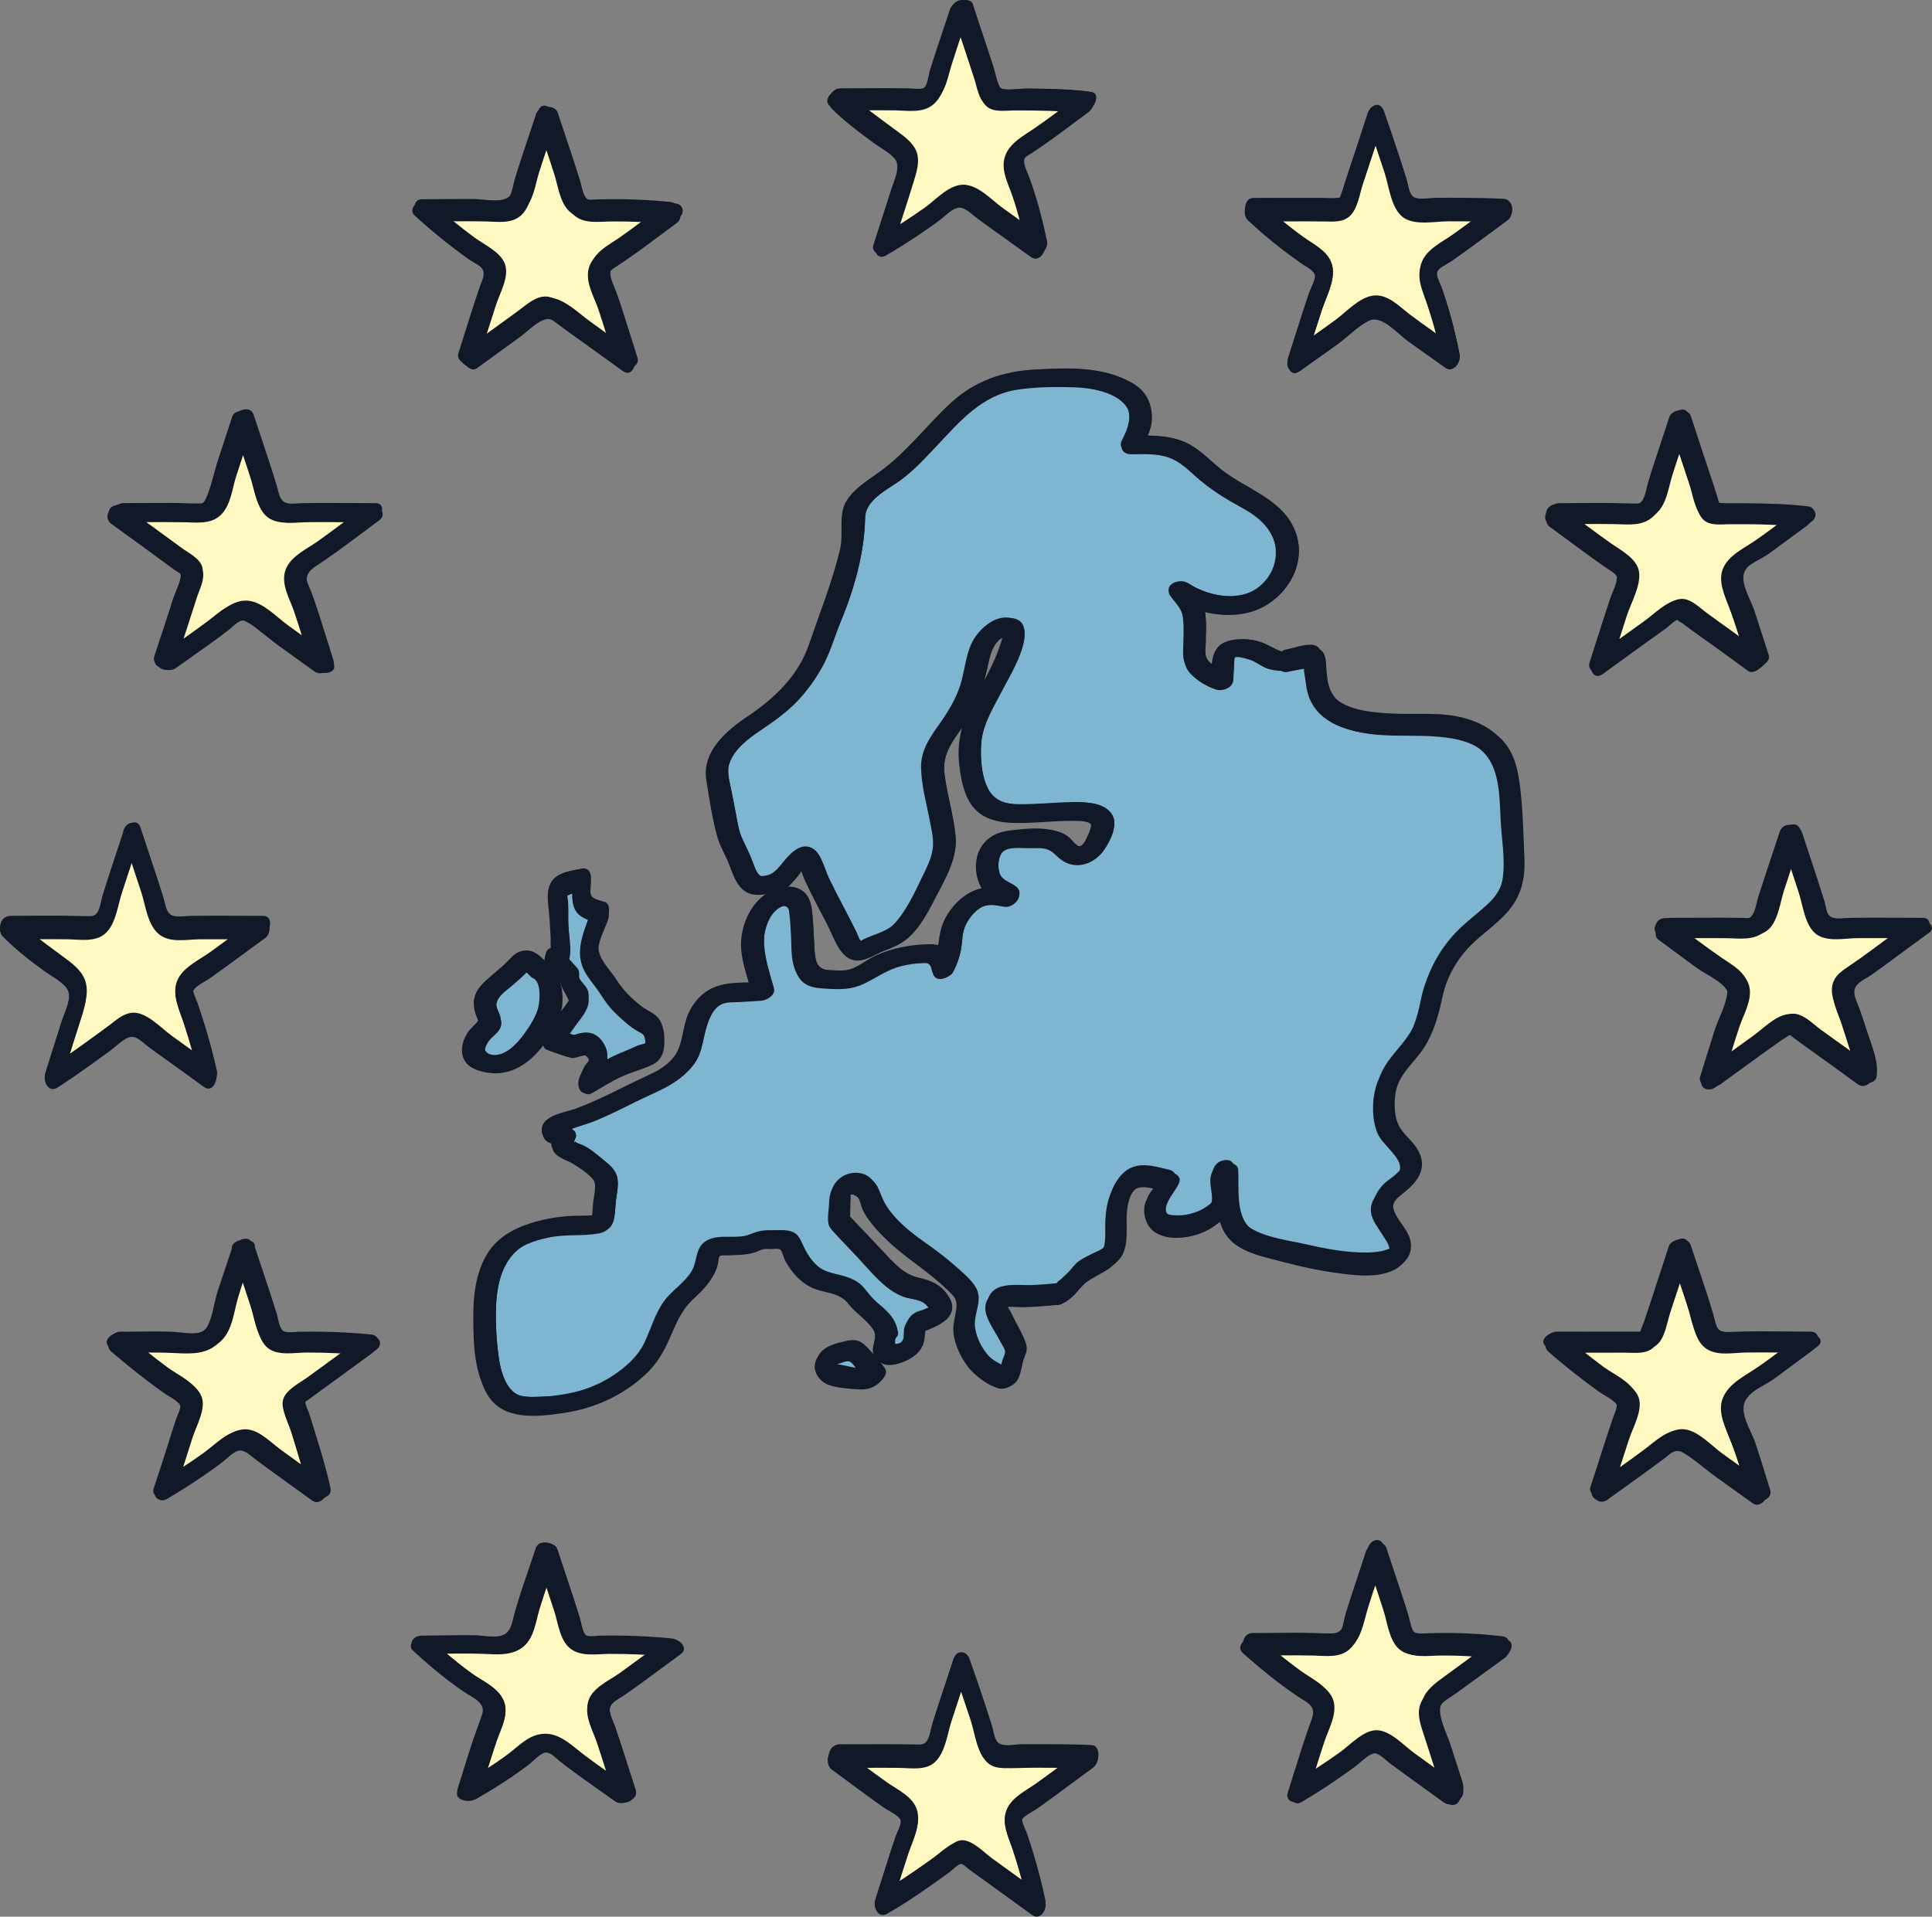 <?xml version="1.0" encoding="UTF-8"?>
<svg id="Calque_2" xmlns="http://www.w3.org/2000/svg" viewBox="0 0 850.37 843.77">
  <rect x="0" y="0" width="850.37" height="843.77" fill="#808080" stroke="none"/>
  <defs>
    <style>
      .cls-1 {
        fill: #7eb5d0;
      }

      .cls-2 {
        fill: #111827;
      }

      .cls-3 {
        fill: #fff9c1;
      }
    </style>
  </defs>
  <g id="Fait_en_Europe">
    <g>
      <g>
        <path class="cls-1" d="M243.9,422.2c1.79,0,3.28-.39,3.14-2.74-.49-7.95-.82-15.92-1.43-23.86-.36-4.73-.55-4.72,3.86-6.56.36-.15.68-.45,1.04-.52,1.89-.36,3.79-.68,5.79-1.03q-.3,11.63,7.99,14.49c-.82,2.36-1.52,4.79-2.49,7.09-2.52,5.95-3.67,11.82.41,17.57.95,1.33,2.13,2.5,3.05,3.85,2.23,3.26,4.04,6.89,6.64,9.81,2.98,3.34,6.64,6.07,10.03,9.04.4.35.94.59,1.46.71,3.25.76,4.42,3.12,4.77,6.11.09.78.13,1.56.23,2.33.43,3.46-.75,4.81-4.06,5.93-4.62,1.57-9.23,3.31-13.63,5.41-4.18,1.99-8.1,4.53-12.13,6.83,1.13-2.62,2.37-5.03,3.99-7.15,2.61-3.41.31-5.81-1.39-8.37-1.39-2.09-3.58-1.56-5.52-1.35-1.11.12-2.18.78-3.22,1.28l-9.1-2.96c3.77-5.55,7.6-11.06,11.42-16.58.81-1.17.9-2.18-.13-3.36-1.01-1.17-1.87-2.5-2.62-3.85-.68-1.21-2.01-2.38-.82-4.01l-7.28-8.14Z"/>
        <path class="cls-2" d="M244.92,427.09c8.85-.5,5.58-13.38,5.26-19.01-.26-4.75-.75-9.5-.92-14.25-.96,1.13-.95,1.35.04.65.7-.33,1.41-.64,2.13-.93,1.88-.64,3.95-.83,5.9-1.16l-4.83-5.46c-.11,4.44-.67,9.66,1.63,13.68,2.01,3.53,5.57,4.72,9.21,5.98l-2.34-7.53c-2.73,8.12-7.04,16.18-4.28,24.89,1.38,4.36,4.4,7.37,6.85,11.1,2.58,3.93,4.86,7.74,8.24,11.08,2.86,2.83,6.3,6.38,9.92,8.19,1.9.95,2.55.81,2.83,3.05.26,2.12-.09,1.71-2.08,2.49-9.11,3.53-17.38,7.42-25.84,12.32l5.27,7.44c3.09-6.9,7.97-11.16,3.72-18.84-3.55-6.43-8.73-7.35-15.14-4.18l2.93-.1c-3.03-.99-6.07-1.97-9.1-2.96l1.76,8.45c2.06-3.02,4.13-6.04,6.21-9.05,1.95-2.83,4.72-5.85,6.06-9.01,1.04-2.44,1-4.74-.09-7.17-.59-1.32-1.57-2.37-2.37-3.55-.49-.72-1.66-3.4-1.5-2.49l-.35,3.69.46-1.14c.72-1.77.71-4.52-.66-6.05l-7.28-8.14c-4.33-4.85-8.8,2.35-5.31,6.26l7.28,8.14-.66-6.05c-2.49,6.12,1.85,10.07,4.78,15.05l-1.16-3.69c.02,1.38-4.29,5.93-5.19,7.23-1.91,2.76-3.8,5.53-5.69,8.3-1.57,2.3-1.53,7.38,1.76,8.45,2.97.96,5.95,2.21,8.99,2.92,2.5.58,6.23-2.45,7.93-.28,1.08,1.38.08,1.38-.95,2.54-1.38,1.56-2.22,3.96-3.06,5.84-1.35,3.01,1.06,9.88,5.27,7.44s8.47-5.13,12.96-7.22c4.51-2.1,9.51-3.26,13.95-5.46,6.18-3.06,5.71-11.8,3.24-17.3-1.82-4.04-4.86-4.56-8.14-6.99-3.89-2.88-7.8-6.41-10.51-10.42-1.27-1.88-2.36-3.87-3.64-5.75-1.45-2.13-3.76-4.14-4.64-6.62-1.81-5.12,2.25-11.76,3.86-16.56.78-2.31.57-6.53-2.34-7.53-1.11-.38-4.72-1.26-5.2-1.95-.66-.94,0-5.93.05-7.36.06-2.52-1.88-5.97-4.83-5.46-5.82,1-13.23,2.1-13.65,9.27-.25,4.28.56,8.81.81,13.09.17,2.98.32,5.97.49,8.95.06,1.05-.21,3.04.23,3.98-.07,1.27.06,1.32.4.17.65-.88.42-1.14-.69-.76-4.85.28-2.98,10.08,2.04,9.79Z"/>
      </g>
      <g>
        <path class="cls-1" d="M237.95,427.78c1.09.27,2.3,1.55,2.74,2.66,2.31,5.93,3,11.89-.14,17.86-3.25,6.18-6.77,12.17-12.43,16.45-4.33,3.28-9.27,4.78-14.76,3.45-3.74-.91-5.38-3.54-4.66-7.31.53-2.79,1.88-5.07,4.03-6.93,3.7-3.21,3.76-4.04,1.77-8.13-2.42-5,0-8.63,3.46-11.53,3.27-2.75,6.4-5.67,9.57-8.54.46-.41.85-.91,1.24-1.4,1.24-1.53,2.56-2.58,4.53-1.03l4.66,4.45Z"/>
        <path class="cls-2" d="M235.74,430.93c2.9,1.49,2.04,10.45,1.31,12.83-1.29,4.19-4.1,8.42-6.7,11.91s-6.14,7.27-10.47,8.61c-1.64.51-5.3,1.38-6.37-.55-.72-1.28.71-4.03,1.37-5.05,1.59-2.46,4.72-3.88,5.59-6.84.99-3.35-1.66-5.51-1.96-8.61-.43-4.36,4.47-7.13,7.28-9.64,1.81-1.62,3.72-3.2,5.43-4.92.48-.48,1.64-2.25,2.33-2.29l-3.82-.61c1.86.97,3.43,3.03,4.96,4.49,3.78,3.61,11.24-.48,6.53-4.98-3.16-3.02-6.07-6.74-10.9-6.44-3.14.19-4.52,1.98-6.55,4.05-3.28,3.35-7.12,6.13-10.51,9.36-2.01,1.92-3.78,4.15-4.42,6.91-.8,3.43.96,5.56,1.59,8.64.4,1.96.2,1.61-1.4,3.22-1.22,1.23-2.43,2.35-3.33,3.85-1.47,2.44-2.36,5.5-2.01,8.35.85,7.01,8.82,9.39,14.84,9.27,6.96-.14,12.97-3.81,17.61-8.77,4.97-5.31,10.32-13.28,11.27-20.66.86-6.63-.89-15.18-7.24-18.44-5.07-2.6-10.25,3.32-4.41,6.32Z"/>
      </g>
      <g>
        <path class="cls-1" d="M385.22,604.83c-.79,1.11-2.11,2.69-3.14,2.64-4.49-.19-8.99-.73-13.42-1.48-2.56-.43-5.12-1.56-5.4-4.67-.29-3.24,2.55-3.86,4.73-4.63,2.48-.88,5.12-1.57,7.72-1.72,1.02-.06,2.14,1.59,3.38,2.6l6.13,7.25ZM566.44,291.37l10.67-2.1c1.37-.06,1.65.69,1.72,1.9.16,2.96.37,5.93.74,8.87,1.06,8.44,6.03,13.5,13.9,16.2,9.73,3.35,19.79,3.51,29.88,3.49,7.28-.01,14.54-.13,21.62,1.99,9.2,2.77,15.79,7.88,18.01,17.95,1.24,5.62,1.9,11.21,2.15,16.91.35,8.11.84,16.21,1.25,24.32.46,9.1-3.16,16.35-9.99,22.19-4.34,3.7-8.88,7.23-12.81,11.33-7.16,7.47-11.97,16.35-13.71,26.67-1.75,10.39-6.15,19.42-13.5,26.94-6.95,7.11-7.99,15.56-6.6,24.94.64,4.29,2.78,7.28,5.61,10.15,1.53,1.55,2.95,3.24,4.23,5,2.68,3.72,2.55,7.22-.54,10.65-1.56,1.73-3.45,3.15-5.23,4.68-2.5,2.16-5.06,4.33-5.63,7.79-.18,1.08.23,2.43.78,3.42,2.16,3.86,4.73,7.5,6.7,11.45,2.12,4.24.29,7.83-4.32,9.29-6.26,1.97-12.59,1.44-19.01.81-12.11-1.2-23.76-4.43-35.45-7.46-5.77-1.49-11.13-3.89-14.09-9.55-.81-1.55-1.42-3.36-1.56-5.09-.47-5.89-.68-11.79-1.01-17.98-2.04-.31-2.8.11-2.72,2.56.1,2.92.46,5.87,1.01,8.74.43,2.21-.31,3.84-1.73,5.29-5.86,6.01-13.14,8.17-21.32,7.65-2.85-.18-5.04-1.63-6.15-4.36-1.2-2.94-1.61-5.86.54-8.64,1.47-1.89,2.85-3.84,4.24-5.78.16-.22.16-.56.32-1.18-4.99-1.1-9.72-3.31-14.86-1.53-1.24.43-2.43,1.42-3.31,2.44-4.14,4.75-5.18,10.45-5.07,16.56.06,3.35-.37,6.7-.49,10.06-.13,3.43-1.97,5.61-4.88,7.14-3.17,1.67-6.35,3.33-9.43,5.15-.81.48-1.29,1.52-1.92,2.31-.66.83-6.38,7.02-6.89,6.94l-.69.48c-3.71.38-7.42.75-11.14.94-4.52.23-9.06.13-13.57.46-3.29.23-4.63,2.96-3.22,5.65,2.54,4.83,5.03,9.68,7.39,14.59.62,1.28,1.41,3.36.83,4.18-1.86,2.65-1.71,5.61-2.24,8.49-.37,2.02-2.38,3.39-4.14,2.44-5.21-2.82-10.47-5.69-12.86-11.67-1.13-2.82-2.37-5.61-3.33-8.49-.38-1.13-.28-2.48-.12-3.7.47-3.53,1.3-7.03,1.53-10.58.09-1.38-.69-3.21-1.7-4.19-4.17-4.08-8.37-8.19-12.96-11.77-6.38-4.98-13.65-8.83-18.97-15.11-3.61-4.26-7.77-8.18-9.25-13.85-.74-2.85-2.14-5.13-5.19-5.65-4.35-.74-5.96.16-8.17,3.78l-.43,11.69.36.91c7.06,7.5,14.14,14.97,21.23,22.43,3.45,3.63,7.37,6.41,12.53,7.14,3.99.57,7.42,2.27,9.9,5.62,1.79,2.42,1.64,4.38-.9,5.92-1.82,1.1-3.88,1.96-5.95,2.47-3.45.85-3.81,1.2-4.23,5.42-.08.75-.06,1.5-.02,2.26.21,4.55-4.37,6.35-8.89,7.39-2.76.63-5.17-1.95-4.37-4.66l1.15-5.3c-.91-6.67-8.72-9.46-12.22-15.02-2.79-4.43-7.42-6.26-12.26-6.97-7.33-1.07-11.79-5.6-15.3-11.5-1.03-1.73-1.8-3.63-2.49-5.52-.43-1.18-.98-1.81-2.29-1.82-3.27-.03-6.54-.17-9.81-.22-.45,0-1.01.05-1.34.31-2.99,2.34-6.54,2.24-10.04,2.4-2.5.12-5,.21-7.49.42-3.08.26-4.9,1.65-5.16,4.72-.6,7.21-5.16,11.93-10.11,16.23-3.54,3.07-6.17,6.52-7.9,10.81-1.58,3.9-3.38,7.72-5.01,11.6-2.21,5.28-6.02,9.16-10.36,12.76-11.71,9.73-25.31,13.72-40.28,13.82-2.74.02-5.48.06-8.21-.02-4.19-.12-7.43-2.02-9.83-5.46-3.74-5.37-5.16-11.45-5.62-17.85-.7-9.83-1.74-19.73.23-29.45,1.97-9.73,6.39-18.04,16.47-22.03,6.47-2.56,13.13-3.99,20.02-4.45,3.98-.27,7.97-.34,11.95-.41,1.3-.02,2.04-.39,2.2-1.78.6-5.1,1.33-10.19,1.83-15.3.3-2.99-1.32-5.2-3.58-6.98-2.92-2.29-5.83-4.6-8.79-6.83-.5-.38-1.29-.35-1.86-.67-1.73-.98-3.7-1.79-4.99-3.21-.5-.55.84-3.77.84-3.77l-4.89-1.46c-.52-1.53-.53-2.93,1.4-3.6,4.41-1.54,8.86-3.01,13.21-4.72,3.69-1.45,7.3-3.11,10.87-4.82,5.33-2.56,10.62-5.21,15.87-7.93,0,0,14.48-4.53,18.6-15.24,1.14-4.84,1.88-9.87,3.78-14.4,2.77-6.62,7.56-11.19,15.47-11.22,4.12-.02,8.25-.43,12.86-.69-.97-3.6-1.71-7.09-2.84-10.44-3.2-9.45-2.01-18.23,4.04-26.11,1.58-2.06,4.06-3.74,6.47-4.78,4.5-1.93,8.26.36,8.88,5.52.75,6.27.98,12.61,1.31,18.92.15,2.84.43,5.51,2.02,8.04,1.41,2.24,3.35,3.19,5.77,3.42,2.26.21,4.55.08,6.79.41,5.5.82,10.15-1.34,14.46-4.22,8.19-5.47,17.35-7.16,26.92-7.44,2.41-.07,4.5,2.08,4.8,4.58.1.83.3,1.64.75,2.45,2.32-4.24,3.3-8.7,3.48-13.4.32-8.04,7.84-17.27,15.68-19,1.89-.42,3.99.06,5.99.21,1.08.08,2.15.34,3.26.52.85-1.42.22-2.04-1.04-2.41-3.63-1.06-6.43-2.88-7.38-6.95-1.08-4.62-.6-8.9,2.32-12.65,2.14-2.75,5.49-3.25,8.67-3.47,4.75-.32,9.53-.35,14.3-.35,3.14,0,5.65,1.5,7.71,3.84,4.9,5.58,11.31,4.74,14.57-2,1.21-2.51,2.05-5.21,2.95-7.87.53-1.57-1.73-4.17-4.14-4.97-4.65-1.53-9.42-1.01-14.17-.85-6.71.23-13.43.83-20.13.72-10.47-.17-16.83-4.21-18.88-15.02-1.71-9.02-2.59-17.98,1.56-26.62,2.26-4.71,4.68-9.35,7.03-14.01,3.5-6.95,7.86-13.54,9.09-21.43.2-1.26.31-3.09-.4-3.8-1.29-1.3-3.23-1.83-5.17-.75-4.57,2.54-7.79,6.19-9.14,11.3-.94,3.54-1.81,7.11-2.55,10.7-1.92,9.36-7,17.14-12.47,24.66-3.2,4.4-5.95,8.98-5.77,14.5.13,4.32,1.08,8.63,1.83,12.92,1.05,6.07,2.41,12.1,3.34,18.19.66,4.34-.44,8.48-2.14,12.53-3.77,8.95-8.56,17.35-13.85,25.43-4.84,7.39-11.91,7.33-19.57,11.55-2.38,1.31-4.03-.52-5.6-1.63l-5.95-11.83s-8.91-16.53-11.91-24.15c-.29-.73-.56-1.46-.9-2.16-1-2.08-2.17-2.23-3.64-.48-2.81,3.33-5.47,6.8-8.49,9.93-1.34,1.39-3.23.74-5.1,1.34-4.6,1.48-7.48,1.22-10.46-4.28-.74-1.36-1.03-2.95-1.65-4.37-1.37-3.12-2.69-6.28-4.29-9.29-2.13-3.98-2.33-8.38-3.18-12.64-1.08-5.42-2.16-10.85-3.12-16.3-1.2-6.82,2.64-11.4,6.84-16.09,4.75-5.3,11.02-8.4,16.55-12.54,8.64-6.46,15.15-14.65,19.88-24.2,2.16-4.36,3.02-9.37,5.09-13.79,4.83-10.33,7.28-21.36,10.37-32.23,1.58-5.57,1.36-11.06,1.34-16.62,0-2.99,1.23-4.92,3.29-7.06,5.6-5.81,12.67-9.62,18.79-14.66,3.99-3.29,7.24-7.49,10.87-11.22,5.45-5.59,10.55-11.61,16.53-16.57,7.79-6.45,17.17-9.86,27.32-10.5,7.64-.48,15.32-.84,22.95-.51,7.05.3,13.82,2.38,20.02,5.94,6.43,3.7,7.94,11.94,5.25,18.35-.69,1.64-1.58,3.18-2.56,5.11,2.41,0,4.62.05,6.83,0,8.59-.22,16.11,2.29,22.33,8.43,6.38,6.3,13.75,11.16,21.73,15.3,5.95,3.09,11.27,7.3,14.75,13.23,4.24,7.23,4.18,16.95-2.69,25-6.73,7.89-15.07,9.79-24.88,8.16-6.05-1.01-11.86-2.33-17-6.01.49.63.91,1.35,1.5,1.88,3.93,3.54,4.94,8.2,5.02,13.17.06,4.14-.02,8.29-.14,12.43-.06,2.07-.12,4.06,1.54,5.65,3,2.87,6.22,5.37,10.59,6.68.23-3.09.44-6.01.67-8.92.24-3.14,1.41-4.56,4.47-5.07,4.64-.77,9.33-.17,13.02,2.5,3.54,2.57,7.14,3.14,11.17,2.98"/>
        <g>
          <path class="cls-2" d="M381.51,603.08c-.97,1.26-.3.34-1.68.14-1.11-.16-2.25-.22-3.36-.35-1.94-.23-5.16-.17-6.95-1.1-.32-.17-2.08-2.22-1.92-1.28.11.7-.86.34.86.01s4-1.78,5.46-1.14,2.94,3.16,3.87,4.26l3.6,4.26c3.06,3.62,11.17-2.04,7.69-6.15-2.3-2.72-4.48-5.63-7.04-8.1-5.01-4.83-14.98-2.12-20.15,1.8-5.89,4.46-3.3,12.21,3.22,14.11,4.42,1.29,9.36,1.55,13.93,1.82s7.25-1.34,9.9-4.81c3.97-5.19-4.28-7.61-7.43-3.48Z"/>
          <path class="cls-2" d="M566.89,295.2c2.69-.53,7.82-.46,10.03-1.98.09-.06.46-.02.54-.11l-1.69-.32c-1.45-.84-2-.65-1.64.57-.57,1.21.33,4.76.48,6.21.36,3.29,1,6.59,2.54,9.55,6.78,13.01,25.01,14.24,37.85,14.58,13.58.36,34.11-2.35,41.49,12.44,3.63,7.26,3.63,16.62,4,24.56.4,8.45,2.2,17.91.88,26.28-1.2,7.56-6.17,12.12-11.76,16.81-6.02,5.05-11.77,10.31-16.14,16.9-4.03,6.06-6.77,12.74-8.17,19.88-1.49,7.64-3.83,14.77-8.6,21.05-4.28,5.64-9.13,9.87-11.12,16.95-1.77,6.28-1.77,14.29.75,20.37s14.35,12.71,8.19,18.89c-4.31,4.33-11.96,8.63-11.07,15.89.46,3.76,3.48,7.2,5.36,10.36.89,1.5,2.34,3.34,2.68,5.08.51,2.67-.98,2.68-3.38,3.14-9.55,1.85-20.48-.63-29.82-2.66-4.97-1.08-9.9-2.35-14.82-3.62-4.01-1.04-8.28-1.85-11.77-4.2-8.18-5.48-6.26-18.32-6.7-26.96-.07-1.37-1.49-2.56-2.8-2.67-3.87-.32-8,.83-9.15,5.04-1.55,5.68,3.25,11.86-2.5,15.87-3.22,2.24-10.79,5.05-14.68,3.04-7.2-3.73,2.07-11.51,3.29-15.98.52-1.92-1.11-3.3-2.76-3.7-7.95-1.92-16.26-4.3-22.87,2.15-5.7,5.56-6.9,13-7.08,20.59-.09,3.81.74,9.92-2.32,12.56-3.31,2.86-8.2,3.65-11.45,6.75-1.81,1.73-3.31,3.9-5.06,5.74-.74.78-1.48,1.56-2.29,2.27,1.43-1.24-.84.56-1.26.85l3.61-1.41c-7.6.77-15.17.74-22.77,1.28-4.82.34-10.55,2.1-11.2,7.81-.56,4.93,4.52,11.34,6.61,15.58.57,1.15,1.97,3.04,2.06,4.35s-.84,2.65-1.18,3.84c-.1.36-1.04,4.13-.73,4.31,2.45-.31,2.7-.8.74-1.46l-1.28-.74c-5.55-3.47-9.98-10.17-10.79-16.83-.71-5.82,3.68-11.76.36-17.37-2.75-4.64-8.76-8.99-12.91-12.36-5.06-4.11-10.75-7.4-15.72-11.63-4.55-3.88-9.71-9.19-12.21-14.69-2.13-4.7-2.82-9.12-8.76-10.28-4.32-.84-8.56.08-11.7,3.25-2.73,2.75-3.14,5.24-3.28,8.83-.1,2.7-.77,6-.32,8.66.3,1.76,1.42,2.81,2.58,4.09,3.01,3.34,6.19,6.55,9.28,9.82,4.46,4.71,8.77,10.19,13.89,14.21,2.18,1.71,4.55,3.12,7.18,4.03,2.79.96,5.87.96,8.47,2.44.45.25,4.05,2.85,3.64,3.65-.05.11-3.16.97-3.57,1.12-1.92.67-3.81,1.05-5.41,2.43-1.27,1.09-2.04,2.42-2.55,4-.7,2.16.2,5.79-1.28,7.38-1.72,1.85-2.82.8-2.89-.87-.05-1.34.77-2.76.89-4.1.37-4.42-2.9-8.13-5.96-10.91-1.87-1.7-3.93-3.21-5.59-5.13-1.9-2.21-3.16-4.42-5.62-6.13-4.73-3.3-10.62-2.72-15.44-5.52-4.56-2.65-7.3-7.39-9.34-12.08-2.67-6.13-8.35-5.29-14.36-5.19-3.55.06-5.39,1.46-8.64,2.35s-7.05.34-10.32.6c-4.99.4-10.01,1.74-11.96,6.91-.83,2.21-.71,4.62-1.61,6.83-1.08,2.67-3.05,4.89-5.09,6.88-4.23,4.09-8.3,7.75-10.91,13.14-2.94,6.07-4.64,13.12-8.89,18.45-3.99,5.01-9.66,9.03-15.33,11.91-5.36,2.72-11.19,4.45-17.13,5.29-3.24.45-6.5.61-9.77.66-2.98.05-6.82.56-9.7-.3-6.57-1.96-8.89-11.23-9.67-17.12-1.12-8.47-1.78-17.6-.94-26.11.6-6.11,1.99-12.65,5.75-17.65,4.06-5.41,10.78-7.39,17.13-8.78,7.31-1.59,14.75-.53,22-1.8,7.62-1.34,7.03-9.36,7.77-15.47.41-3.35,1.38-7.21.1-10.48-1.06-2.71-3.16-4.42-5.36-6.19-2.87-2.31-5.78-4.99-9.09-6.61-1.03-.5-2.85-.85-3.62-1.75-.73.66-.86.5-.38-.48.08-.22.17-.44.26-.65.94-2.33-.06-4.03-2.4-4.73l-4.89-1.46,2.8,2.67-.1-.92-2.65,2.58c5-2.86,11.33-4.08,16.67-6.32,5.9-2.47,11.64-5.34,17.35-8.21s11.92-5.17,17.24-8.75c3.21-2.16,6.16-4.77,8.4-7.95,3.01-4.25,3.55-8.92,4.77-13.86,1.05-4.25,2.67-9.75,6.81-12.07,2.39-1.34,5.18-1.1,7.82-1.2,3.4-.13,6.8-.42,10.2-.63,2.23-.14,6.28-2.45,5.53-5.33-1.57-6.03-4.15-12.37-4.52-18.6-.34-5.65,1.9-14.79,7.69-17.39,5.44-2.44,4.56,10.01,4.75,13.17.34,5.86-.35,12.84,3.06,17.95,3.02,4.52,7.61,4.63,12.54,4.94,5.93.37,10.85.34,16.34-2.32s10.23-6.24,16.48-7.71c2.78-.66,5.72-1.13,8.58-1.21,2.3-.06,3.1-.42,4.19,1.68.5.96.61,2.39,1.05,3.42,1.59,3.78,7.51,1.06,8.81-1.51,1.75-3.46,3.02-7.1,3.54-10.95.45-3.33.37-6.4,1.88-9.52,1.37-2.84,3.55-5.58,6.22-7.31,3.34-2.16,6.74-1.38,10.47-.69,2.99.55,5.75-1.52,6.66-4.24,2.08-6.26-6.73-5.49-8.38-10.39-.98-2.92-.93-8.16,1.95-10.01s8.41-1.04,11.55-1.09c3.93-.06,7.31-.52,10.37,2.3,2.29,2.12,4.31,4.07,7.47,4.82,5.39,1.28,10.8-1.34,14.03-5.67,2.78-3.72,6.89-11.62,4.21-16.11-3.47-5.82-11.92-5.63-17.79-5.44-7.87.26-15.82,1.17-23.69.87-5.05-.19-9.99-1.53-12.73-6.13-3.41-5.74-4.08-14.73-3.51-21.25.74-8.43,5.72-16.1,9.51-23.49,3.09-6.03,18.59-31.77,2.08-31.29-5.6.16-11.01,5.1-13.9,9.58-3.75,5.81-4.22,13.13-6,19.67-2.05,7.5-6.46,13.94-10.9,20.21-3.77,5.32-6.93,10.82-6.81,17.54.14,7.95,2.42,16.04,3.89,23.83.79,4.18,1.85,8.38,1.11,12.63s-2.79,8.03-4.6,11.75-3.6,6.98-5.58,10.36-4.08,7.86-7.21,10.49c-2.12,1.78-4.88,2.68-7.43,3.65-1.42.54-5.74,3.25-7.08,2.52-.74-.4-1.63-3.24-1.99-3.95l-2.75-5.46c-.86-1.71-1.75-3.4-2.64-5.09-2.35-4.45-4.66-8.93-6.85-13.46-1.76-3.63-3.24-10.31-6.67-12.54-5.91-3.85-11.23,4.71-14.33,8.37-1.96,2.31-3.97,3.98-7.26,3.88-3.07-.09-4-3.57-4.96-6.08-1.3-3.41-2.84-6.72-4.45-9.99-1.85-3.77-2.38-7.53-3.13-11.63-.65-3.59-1.42-7.17-2.1-10.75-.73-3.82-2.12-7.99-.74-11.79,2.24-6.19,8.56-10.81,13.8-14.32,5.71-3.83,11.1-7.7,15.9-12.66,10.29-10.65,14.65-23.63,19.97-37.07,5.53-13.97,9.86-29.07,10-44.11.07-7.44,10.02-12.16,15.41-16.05,6.06-4.37,10.79-9.67,15.9-15.07,10.39-10.99,20.04-22.59,35.83-24.97,8.18-1.23,16.91-1.28,25.17-1.01,6.93.23,17.19,1.95,21.96,7.57s1.86,11.73-.91,17.11c-1.45,2.8.94,4.78,3.57,4.79,5.58.02,11.33-.46,16.68,1.44,5.65,2,9.3,6.22,13.75,9.96,4.08,3.42,8.52,6.43,13.11,9.11,4.99,2.91,10.12,5.25,14.27,9.38,8.25,8.2,9.18,20.85-.21,28.72-8.4,7.03-23.48,4.02-31.9-1.6-2.93-1.95-11.33,1.18-8.3,5.34,2.35,3.23,5.06,5.59,5.85,9.71.87,4.55.41,9.53.31,14.13-.1,4.23-.17,7.45,2.94,10.62s6.86,5.34,10.87,6.72c2.69.93,7.44-.47,7.7-3.91.13-1.8.27-3.61.4-5.41.04-.59-.07-4.23.43-4.75.84-.87,6.84,1.02,7.7,1.44,2.42,1.19,4.38,2.79,7.01,3.59s5.48.98,8.31.93c5.19-.08,8.1-8.16,1.56-8.06-5.14.08-7.81-2.6-12.26-4.35-3.93-1.54-8.42-1.84-12.56-1.04-9.74,1.87-9.4,9.96-10.01,18.18l7.7-3.91c-3.27-1.12-8.32-3.29-10.07-6.56-.93-1.74-.25-5.09-.21-6.97.04-2.07.07-4.14.07-6.21,0-3.5-.1-6.92-1.23-10.26-1.2-3.54-3.47-5.5-5.6-8.41l-8.3,5.34c10.83,7.23,27.22,10.42,39.34,4.52s19.97-20.11,15.28-33.22c-5.25-14.65-21.42-18.84-32.57-27.63-5.76-4.54-10.34-10.05-17.39-12.68s-13.91-2.18-21.1-2.21l3.57,4.79c4.94-9.57,6.74-21.42-4.06-27.87-13.31-7.94-29.36-6.84-44.22-5.87-13.39.87-25.39,5.76-35.24,14.93-5.55,5.17-10.71,10.81-15.85,16.38s-10.24,10.13-16.39,14.5c-5.03,3.57-11.18,7.57-14.21,13.12-3.24,5.93-1.04,13.71-2.43,20.19-3.17,14.79-8.99,28.62-13.94,42.82-4.59,13.14-14.56,22.9-25.9,30.42-9.43,6.25-21.05,15.83-19.4,28.49,1.05,8.01,2.63,16.47,4.58,24.31.9,3.64,2.7,6.81,4.24,10.19s2.53,7.28,4.52,10.43c3.48,5.5,8.14,5.78,13.96,4.65,3.24-.63,5.93-.9,8.52-3.16,1.54-1.34,2.85-3.06,4.17-4.61.54-.64,3.28-4.81,3.5-4.86l-3.44-.18c1.13.63,2.27,5.31,2.84,6.56,1.34,2.93,2.77,5.81,4.21,8.68,1.9,3.77,3.9,7.48,5.85,11.23,3.19,6.14,6.08,17.38,15.19,15.6,3.26-.64,6.52-2.8,9.63-4,3.38-1.3,6.74-2.65,9.63-4.87,6.48-4.96,10.61-13.91,14.34-20.97s8.4-15.7,7.7-24.32c-.78-9.53-3.87-18.83-4.96-28.33s4.98-15.37,9.74-22.88,7.07-14.34,8.95-22.53c.91-3.95,1.49-8.5,4.15-11.71.77-.93,2.07-2.91,2.91-1.61.76,1.17-1.87,6.73-2.31,7.76-3.52,8.21-8.21,15.99-12.16,24s-5.37,16.65-4.14,25.92c.83,6.29,2.09,13.11,6.9,17.68,4.15,3.94,9.96,5.2,15.5,5.43,9.25.39,18.47-1.04,27.71-.88,2.11.04,6.32-.12,7.62,1.92.75,1.18-.56,3.81-1.37,5.65-.69,1.57-1.39,3.9-3.33,3.87s-4.02-3.11-5.36-4.22c-3.26-2.71-6.81-3.2-10.92-3.23-4.82-.04-9.78-.07-14.57.55-8.05,1.05-14.21,6.67-14.91,14.99-.3,3.56.21,7.58,2.26,10.59.83,1.22,1.85,2.14,3.06,2.96.65.44,1.27.82,1.97,1.16l1.11.45c1.4.72,1.56.52.5-.58l6.66-4.24c-9.81-1.79-17.71,0-24.62,7.55-2.87,3.13-5.16,6.99-6.3,11.09-1.55,5.58-1.08,10.86-3.79,16.23l8.81-1.51c-1.19-2.84-1.21-5.29-3.91-7.23s-5.64-1.61-8.67-1.39c-6.92.49-13.75,1.86-20.1,4.7-3.5,1.56-6.47,3.98-9.92,5.6-3.8,1.79-7.34,1.13-11.38.95-5.8-.26-6.81-3.34-7.22-8.89-.3-4.1-.39-8.22-.69-12.32-.42-5.64-.48-12.7-6.76-14.97-5.65-2.05-12.29,1.65-16.19,5.55-4.78,4.77-7.74,11.73-8.21,18.43-.55,7.8,2.55,15.35,4.49,22.79l5.53-5.33c-7.04.43-15.33-.36-21.88,2.67-4.94,2.28-8.72,6.42-11.04,11.3-2.78,5.84-2.39,13.62-6.01,18.85-2.63,3.8-6.83,6.25-10.94,8.12-9.78,4.46-22.44,11.35-33.73,15.41-4.8,1.73-13.88,2.96-14.2,9.47-.24,4.87,4.22,5.17,7.91,6.27l-2.4-4.73c-.76,1.89-1.84,4.28-1.09,6.32,1.26,3.42,6.32,4.53,9.09,6.29,2.98,1.9,9.29,5.77,9.99,9.48.51,2.69-.62,6.31-.96,9.01-.32,2.55-.38,5.32-1.18,7.76l1.88-2.89-.74.54,3.61-1.41c-6.98,1.02-14.1.35-21.12,1.57-6.44,1.12-13.21,2.94-18.84,6.37-10.47,6.4-14.98,18.02-15.98,29.82-.62,7.41-.08,14.83.48,22.23.51,6.7,1.57,13.48,5.16,19.31,6.9,11.22,21.72,9.48,33.16,7.82,13.5-1.96,26.17-7.6,36.17-16.97,4.83-4.52,7.83-9.41,10.46-15.42,3.03-6.92,5.35-12.99,11.01-18.16,4.28-3.92,8.27-8.22,10.04-13.88.36-1.15.31-3.36.9-4.31.69-1.13-2.53,1.28.6-.48.56-.32,2.16-.14,2.81-.18,3.39-.19,6.85-.11,10.19-.78,1.41-.29,2.77-.69,4.08-1.32,1.83-.89,2.68-.84,4.78-.69,1.02.07,3.68-.44,4.5.19.88.67,1.55,3.79,2.13,4.86,2.6,4.79,6.34,9.19,11.26,11.69,5.74,2.91,12.38,1.88,16.66,7.44,3.21,4.17,8.41,7.15,11.05,11.64,1.85,3.15-1.16,6.73-.11,10.27,1.72,5.79,8.16,5.27,12.73,3.67,5.28-1.85,9.43-5.21,9.85-11.03.04-.55.46-3.18.23-3.52-.79-1.15-.01.9-1.28.73.45.06,1.4-.4,1.81-.49,3.11-.71,6.8-2.44,9.06-4.69,4.11-4.09,2.3-9.1-1.63-12.58-4.99-4.42-11.97-3.56-17.14-7.54-6.13-4.72-11.23-11.4-16.54-17.01-2.09-2.21-6.37-5.26-7.52-8.07.28.7.22-2.28.24-2.97l.2-5.59c.02-.46-.18-1.78.08-2.22-.03.04.45.73.8.99,1.24.93,1.91.71,2.78,2.31.65,1.2.84,2.68,1.35,3.95,1.18,2.9,3.11,5.43,5.1,7.83,9.21,11.15,21.79,17.91,32.16,27.83,3.06,2.92,4.76,4.16,4.22,8.59-.4,3.28-1.5,6.62-1.3,9.95.34,5.79,4.11,13.56,8.23,17.65,3.45,3.43,9.8,8.26,14.89,7.09,7-1.61,6.12-7.49,8.01-12.88.98-2.78,1.71-3.94.71-6.88-1.15-3.39-3.08-6.63-4.71-9.81-.82-1.61-1.59-3.29-2.51-4.84-1.14-1.93-1.31-1.26,1.01-1.16,4.42.19,9-.17,13.41-.51,3.19-.25,6.93-.12,9.9-1.38.43-.18,2.2-1.46.9-.57.82-.56,1.53-1.07,2.28-1.72,3.05-2.66,5.38-6.56,8.66-8.78,5.18-3.49,11.91-4.93,14.29-11.41,2.18-5.93.59-13.01,1.53-19.18.47-3.1,1.65-7.75,4.83-9s8.1.91,11.41,1.71l-2.76-3.7c-.86,3.17-4.5,5.46-5.58,8.75-.94,2.88-.57,6.1.72,8.84,2.91,6.22,9.71,6.67,15.79,6,6.6-.74,12.91-3.37,17.85-7.85,2.3-2.08,4.45-4.5,4.83-7.71.17-1.47-.19-2.87-.38-4.31-.19-1.16-.35-2.33-.46-3.5.36-2.69-1.05-2.96-4.22-.81l-2.8-2.67c.44,8.48-.86,19.23,4.39,26.44,4.49,6.16,11.76,8,18.76,9.82,9.54,2.48,19.11,4.95,28.9,6.17,8.43,1.05,18.18,2.21,26.2-1.36,6.47-2.88,9.23-8.91,6.02-15.37-1.76-3.54-5.12-6.97-6.32-10.71-1.36-4.25,4.53-7.23,7.22-9.76,6.15-5.8,7.14-12.16,1.8-18.9-2.44-3.08-5.74-5.62-7.21-9.37-1.58-4.01-1.61-9.39-.89-13.59,1.4-8.19,8.34-13.09,12.59-19.8,4.47-7.06,6.32-14.53,8.09-22.58,1.94-8.83,6.63-16.66,13.01-23,5.79-5.75,13.08-10.1,17.77-16.89,4.37-6.32,5.54-13.23,5.2-20.77-.46-9.96-.61-20.09-1.75-30-.88-7.69-2.25-15.61-7.58-21.56-4.46-4.98-11.07-7.66-17.45-9.11-10.52-2.38-21.49-.89-32.15-1.64-8.68-.61-20.88-1.9-25.75-10.31-2.35-4.07-2.29-8.92-2.67-13.47-.32-3.78-1.43-6.55-5.79-6.41-3.91.12-8.08,1.55-11.91,2.31-5.63,1.11-5.49,8.91.91,7.65h0Z"/>
        </g>
      </g>
      <path class="cls-2" d="M243.35,426.47c9.49-.54,7.22-12.02,6.88-18.35-.26-4.76.42-11-.97-15.55-.27-.89.51-2.64-.74-.01-1.15,2.42-.41.91.85.65,2.13-.44,4.22-1.07,6.4-1.44l-3.76-3.93c-.1,3.98-.77,9.05,1.16,12.74,1.7,3.26,5.36,4.3,8.59,5.42l-1.55-4.91c-2.69,8.01-7.17,16.45-3.63,24.96,1.72,4.14,5.13,7.55,7.52,11.32,2.17,3.44,4.45,6.55,7.45,9.32s5.89,5.52,9.33,7.39c2.03,1.1,2.6,1.16,3.07,3.61.07.78.15,1.56.23,2.33.6-1.02.32-1.14-.85-.36-2.01.01-5.03,1.77-6.9,2.51-2.27.89-4.53,1.84-6.73,2.9-4.19,2.02-8.11,4.51-12.13,6.83l4.1,6.06c2.72-6.07,8.16-11.16,4.38-18.03-3.37-6.12-8.6-6.6-14.63-3.62l3.03-.1c-3.03-.99-6.07-1.97-9.1-2.96l.35,7.28c3.97-5.83,8.73-11.53,12.14-17.7,1.16-2.1,1.72-4.6.85-6.91-.92-2.44-3.8-4.18-4.26-6.81l-.63,3.65.46-1.14c.72-1.77,1.15-3.97-.26-5.55l-7.28-8.14c-3.54-3.95-9.35,4.11-6.16,7.68,2.43,2.71,4.85,5.43,7.28,8.14l-.26-5.55c-2.33,5.73.68,7.24,2.75,12.19l.51-.59c-.52.75-1.04,1.5-1.56,2.26-.87,1.25-1.74,2.51-2.6,3.76-2.08,3.01-4.15,6.03-6.21,9.05-1.1,1.62-2.72,6.29.35,7.28s6,2.27,9.05,2.94,5.86-2.57,8.37.02c1.56,1.61.89,2.06-.17,3.59-1.26,1.8-2.17,3.84-3.06,5.84-1.22,2.73,0,8.43,4.1,6.06,4.55-2.63,8.99-5.43,13.79-7.6,4.4-1.99,9.32-3.11,13.59-5.31,6.36-3.28,7.2-11.79,4.34-17.84-1.76-3.72-5.58-4.58-8.61-6.97-4.2-3.32-7.93-6.94-10.8-11.48-2.4-3.81-6.74-8.02-7.77-12.38-1.29-5.47,2.53-11.91,4.24-17.01.48-1.44.21-4.3-1.55-4.91-1.53-.53-4.79-1.1-5.84-2.48-1.39-1.83-.44-6.27-.39-8.33.05-2.2-1.28-4.36-3.76-3.93-6.12,1.06-14.3,2.56-15.12,10.09-.44,4.08.47,8.54.71,12.61.16,2.65.3,5.3.44,7.96.04.81-.22,4.17.28,4.97-.18,1.38.21,1.38,1.18,0,1.51-.91,1.54-1.22.1-.93-4.7.27-6.35,9.74-.55,9.41Z"/>
      <path class="cls-2" d="M566.87,287.17c-4.85.07-7.65-2.82-11.92-4.41-4.04-1.51-8.72-1.79-12.94-.96-9.45,1.86-8.59,10.06-9.18,17.99l7.26-3.8c-3.54-1.22-8.75-3.63-9.43-7.75s.23-8.9.16-13.07c-.05-3.29-.37-6.55-1.58-9.64-1.28-3.27-3.75-5.37-5.76-8.13-2.5,1.71-4.99,3.42-7.49,5.12,10.84,7.23,27.83,10.28,39.88,4.38,12.1-5.92,19.41-20.44,14-33.31-5.92-14.07-21.77-18.31-32.87-27.07-5.86-4.63-10.38-9.97-17.59-12.62s-14.18-2.12-21.45-2.14l4.73,5.3c2.54-4.91,4.92-9.63,4.23-15.34s-3.92-10.24-8.83-13.03c-13.23-7.51-28.24-6.83-42.93-6-13.77.78-26.04,5-36.33,14.38-11.11,10.13-19.84,22.26-32.2,31-5.07,3.58-11.38,7.51-14.43,13.12-3.2,5.89-.87,14.03-2.41,20.47-3.51,14.61-8.99,28.28-13.87,42.41-4.7,13.61-15.19,23.46-26.83,31.27-9.36,6.28-20.23,15.51-18.21,28.01,1.3,8.04,2.53,16.53,4.67,24.39,1.04,3.79,3.06,7.2,4.64,10.78,1.44,3.24,2.34,6.81,4.4,9.73,3.79,5.36,8.87,5.51,14.81,4.38,3.33-.63,5.9-.91,8.47-3.33,1.38-1.3,2.59-2.86,3.81-4.31.7-.83,3.06-4.79,3.91-5l-4.92-.59c1.25.69,2.28,5.01,2.9,6.38,1.34,2.93,2.77,5.81,4.21,8.68,1.9,3.77,3.91,7.48,5.85,11.23,3.26,6.3,6.16,17.28,15.29,16.42,3.55-.33,6.99-2.73,10.28-3.99s6.59-2.55,9.49-4.65c6.47-4.68,10.44-13.41,14.09-20.31,4.07-7.7,8.72-16.14,7.75-25.12s-3.82-18.19-4.87-27.41c-1.14-9.91,5.12-15.86,10.04-23.69,4.51-7.18,6.89-14.45,8.81-22.64.91-3.86,1.54-8.2,4.08-11.39.85-1.07,3.07-2.57,2.88-3.11.12.34-1.75,5.57-2.18,6.76-3.09,8.47-8.23,16.43-12.23,24.5s-5.96,16.35-4.83,25.78c.77,6.4,1.89,13.44,6.57,18.26,10.23,10.55,29.4,5.92,42.28,5.55,1.99-.06,7.33-.62,8.7,1.17,1.22,1.61-.52,4.87-1.37,6.77-.68,1.53-1.77,3.99-3.64,3.96-1.55-.03-3.28-2.82-4.47-3.81-6.7-5.56-18.54-4.09-26.61-3.02s-13.71,6.52-14.12,14.8c-.18,3.52.55,7.62,2.84,10.43s5.54,3.76,8.76,5.26l-2.46-2.06-.13-.05,5.94-3.08c-9.54-1.74-17.5-.23-24.22,7.19-2.67,2.95-4.85,6.46-5.98,10.3-1.63,5.52-1.01,10.99-3.71,16.33l9.18.2c-1.16-2.76-1.29-5.26-3.77-7.25s-5.35-2.21-8.48-2.09c-7.44.28-14.97,1.75-21.78,4.81-3.26,1.47-6.08,3.62-9.24,5.24-3.64,1.87-6.78,1.56-10.72,1.32-2.79-.17-4.97.22-6.3-2.77-.76-1.72-.82-3.69-.96-5.53-.33-4.42-.41-8.85-.76-13.26-.46-5.8-.87-12.23-7.17-14.55-5.75-2.11-12.25.95-16.4,4.95-4.92,4.74-7.72,12-8.04,18.73-.36,7.71,2.87,15.39,4.79,22.74l4.45-5.1c-6.85.42-14.86-.3-21.29,2.44-5.15,2.2-8.8,6.33-11.09,11.36-2.72,5.95-2.32,13.65-6.21,18.9-2.73,3.68-6.8,6.22-10.92,8.09-10.46,4.76-21.41,10.88-32.51,14.98-4.47,1.65-14.39,2.83-14.93,8.84-.45,4.98,4.15,5.53,7.82,6.63l-2.61-4.05c-.7,1.74-1.52,3.93-.69,5.76,1.45,3.24,6.35,4.4,9.07,6.06,3.51,2.14,9.66,6.03,9.85,10.38.11,2.57-.53,5.32-.85,7.86-.15,1.16-.32,6.23-.76,6.56l3.44-1.36c-4.84.71-9.9.26-14.79.71-5.26.48-10.52,1.49-15.55,3.1-8.08,2.58-15.27,6.8-19.52,14.4-4.37,7.81-5.55,16.98-5.54,25.8,0,9.89.05,21.35,4.07,30.57,3.73,8.56,9.95,12.63,19.19,12.75s19.25-.39,28.49-3.31c8.91-2.82,17.2-7.57,24.1-13.89,7.67-7.04,10.22-15.92,14.65-25.02s14.53-13.08,17.1-23.19c.71-2.79-.17-4.21,2.92-4.69,2.82-.44,5.77-.17,8.62-.42,6.25-.56,11.43-3.47,17.94-2.17l-3.11-1.49c1.85,1.59,2.51,5.29,3.85,7.44,1.11,1.77,2.33,3.52,3.75,5.06,3.36,3.64,7.64,6.14,12.47,7.22,2.72.61,5.51.84,7.9,2.41,2.26,1.49,3.44,3.96,5.23,5.91,3.15,3.44,8.75,6.16,9.77,11.06s10.97,4.04,9.97-.75c-1.13-5.41-4.61-8.53-8.59-12.07-4.21-3.74-6.77-8.69-12.02-11.2s-11.52-2.01-15.97-6.55c-2.17-2.21-3.88-4.85-5.14-7.67-1.1-2.46-1.67-4.94-4.27-6.24-2.8-1.4-6.7-.84-9.7-.91-3.81-.1-6,.36-9.41,1.77-5.93,2.46-13.16-.45-19,2.72-5.35,2.9-3.97,8.85-6.73,13.5-3.07,5.16-8.51,8.31-12.06,13.12-4.01,5.44-5.87,12.33-8.73,18.39s-8.54,11.06-14.25,14.74c-5.93,3.83-12.58,6.39-19.52,7.67-6.18,1.14-14.28,2.18-20.5.97s-8.9-10.39-9.72-15.92c-1.08-7.3-1.47-15.03-1.32-22.41.26-13.06,4.08-25.81,17.45-30.33,8.08-2.73,16.39-3.21,24.84-3.39,2.9-.06,6.2-.07,8.22-2.52,2.18-2.65,1.82-7.75,2.22-11.01.43-3.46,1.5-7.51.44-10.94-.92-2.99-3.19-4.96-5.55-6.85-3.04-2.44-6.09-5.2-9.56-6.94-.34-.17-4.19-1.7-3.79-.87-.21-.44.65-2.08.85-2.55.7-1.74-1.08-3.59-2.61-4.05l-4.89-1.46,2.71,3.04c-.33-1.35-1.04-.36,1.32-.87,1.4-.3,2.8-.97,4.14-1.44,2.59-.92,5.16-1.88,7.7-2.92,5.84-2.38,11.51-5.16,17.16-7.97,6-2.99,12.73-5.49,18.33-9.21,3.2-2.12,6.14-4.64,8.41-7.76,3.07-4.22,3.48-9.15,4.76-14.07,1.19-4.57,3.03-10.07,7.48-12.47,2.18-1.17,4.54-1.07,6.93-1.15,3.7-.13,7.39-.43,11.09-.66,2.83-.17,5.21-2.19,4.45-5.1-2.89-11.09-9.1-27.63,3.35-35.66,3.42-2.2,3.29.28,3.69,3.48s.54,6.31.71,9.46c.32,5.69-.33,12.59,3.23,17.46,3.28,4.5,7.99,4.81,13.13,5.11,5.51.33,10.24.55,15.44-1.71,5.67-2.47,10.26-6.28,16.35-7.95,2.76-.76,5.58-1.2,8.43-1.46,1.78-.16,3.37-.76,4.55.92.52.74.65,2.57,1.01,3.43,1.32,3.15,7.64,3.25,9.18.2,1.76-3.48,3.06-6.98,3.62-10.85.52-3.61.43-6.89,2.1-10.25,1.53-3.07,3.99-6,6.91-7.81,3.28-2.04,6.66-1.28,10.28-.61,2.27.41,5.18-.79,5.94-3.08,2.16-6.51-6.33-5.48-8.19-10.07-1.25-3.07-.99-7.96,1.34-10.49,2.45-2.66,7.73-2,11.07-2.08,3.61-.09,7.73-.84,10.63,1.58,2.49,2.08,4.39,4.25,7.62,5.26,5.21,1.63,10.84-.14,14.31-4.31,2.97-3.58,7.1-11.44,4.58-15.96-3.29-5.89-11.49-6.26-17.4-6.17-7.89.12-15.76,1-23.65.94-5.11-.04-10.32-.81-13.21-5.52-3.42-5.57-3.92-14.11-3.62-20.49.41-8.81,5.52-16.69,9.45-24.35,3.61-7.05,18.51-30.24,2.28-31.78-5.64-.54-11.18,4.04-14.23,8.42-3.95,5.69-4.39,13.1-6.15,19.62-1.99,7.38-6.1,13.79-10.49,19.96-3.85,5.41-7.34,10.87-7.27,17.77.07,7.93,2.42,16.06,3.89,23.83.79,4.16,1.87,8.41,1.17,12.65s-2.7,8.12-4.52,11.84c-3.33,6.83-7.14,15.25-12.42,20.78-2.06,2.16-4.78,3.27-7.52,4.33-1.52.59-3.05,1.15-4.55,1.78-.26.11-3.46,1.56-2.59,1.59.03,0,.42.26-.24-.52-.5-.59-.85-1.68-1.19-2.36l-2.79-5.55c-.87-1.73-1.75-3.45-2.66-5.16-2.28-4.31-4.53-8.64-6.67-13.03-1.87-3.83-3.3-10.11-6.31-13.12-5.11-5.12-10.54.24-13.85,4.24-2.57,3.11-4.65,6.25-8.96,6.62-1.36.12-1.02.39-2.05-.22-1.47-.86-2.02-3.53-2.58-5-1.3-3.41-2.84-6.72-4.45-9.99-1.85-3.77-2.42-7.52-3.17-11.62-.65-3.59-1.42-7.17-2.1-10.75-.72-3.78-2.08-7.91-.88-11.71,1.97-6.28,8.25-11.23,13.46-14.79,5.7-3.88,11.33-7.58,16.15-12.56s8.93-10.6,12.12-16.76,5.02-13.02,7.7-19.43c5.9-14.13,9.91-29.46,10.38-44.72.24-7.74,8.95-12.15,14.69-16.23,6.26-4.44,11.14-9.63,16.39-15.18,10.26-10.85,19.93-22.75,35.37-25.65,7.98-1.5,16.67-1.45,24.77-1.3,7.11.13,17.44,1.39,22.49,7.04,4.65,5.2,2.06,11.85-.69,17.17-1.78,3.45,1.72,5.29,4.73,5.3,5.48.02,11.1-.44,16.34,1.5,5.57,2.07,9.31,6.53,13.77,10.21,4.21,3.47,8.74,6.5,13.49,9.18,4.98,2.81,9.98,5.23,13.9,9.53,7.9,8.64,7.42,21.16-1.86,28.71-8.62,7.02-22.96,4.03-31.52-1.68-3.34-2.23-10.74.66-7.49,5.12,2.55,3.5,4.96,5.72,5.52,10.27s.16,9.71.06,14.48c-.09,4.32.73,7.04,4.06,9.93s6.69,4.92,10.76,6.32c3,1.03,7-.32,7.26-3.8.16-2.15-.54-8.68,1.03-10.13,1.43-1.32,7.04.88,8.19,1.53,5.16,2.91,9.39,4.31,15.42,4.22s5.62-7.57-.57-7.48h0Z"/>
      <path class="cls-2" d="M466.75,574.28c3.64-1.44,6.76-5.33,9.42-8.08,4.66-4.8,12.54-6.08,16.1-12.02s1.85-14.11,2.54-20.77c.34-3.3,1.51-8.01,4.63-9.85,4-2.36,10.06.39,14.11,1.37l-2.81-6.73c-.99,3.61-4.86,6.01-5.93,9.78-.91,3.21-.47,6.62.72,9.69,2.54,6.5,8.21,7.67,14.58,7.17,6.53-.52,12.71-3.13,17.5-7.64,2.35-2.21,4.16-4.89,4.48-8.19.15-1.57-.19-3.07-.39-4.62-.19-1.16-.35-2.33-.46-3.5.28-2.32-.35-2.4-1.89-.23l-3.14-4.09c.44,8.53-.73,19.11,3.98,26.63,3.99,6.38,10.74,8.75,17.66,10.56,9.83,2.57,19.71,5.18,29.8,6.53,8.07,1.08,18.5,2.6,26.08-1.3,6.04-3.11,7.58-9.99,4.97-15.95-1.57-3.58-4.93-6.88-6.1-10.55-.7-2.19-.96-1.65,1.04-3.75,1.65-1.74,3.69-3.12,5.46-4.73,6.08-5.57,7.74-13.22,2.79-20.15-2.22-3.11-5.48-5.58-7.36-8.89-2.01-3.54-2.13-8.48-1.64-12.46,1.05-8.55,8.44-13.51,12.74-20.45,4.38-7.07,6.19-14.55,7.97-22.56,1.97-8.85,6.69-16.55,13.08-22.89,5.93-5.88,13.36-10.33,18.05-17.37,4.11-6.17,5.38-13.28,5.06-20.58-.43-9.96-.65-20.08-1.7-30-.83-7.82-2.02-16.18-7.01-22.54-4.18-5.32-10.26-8.31-16.68-10.05-10.41-2.82-21.41-1.37-32.05-1.97-8.75-.49-21.49-1.38-27.06-9.33-2.67-3.82-2.53-8.71-2.9-13.16-.28-3.3-.79-7.49-4.96-7.77-3.7-.25-8.07,1.45-11.69,2.16-4.68.92-4.47,10.85.79,9.81l5.34-1.05c1.16-.23,2.33-.41,3.48-.69.35-.08.89-.07,1.22-.24.98-.52.19.92-.61-.13l-1.34-3.18c1.06,6.51.45,13.01,3.64,19.04,2.57,4.85,6.99,8.4,12.05,10.4,15.73,6.23,32.22,2.38,48.41,5.05,6.14,1.01,12.83,3.32,16.86,8.35,4.65,5.8,4.96,14.63,5.4,21.74.5,8.11.88,16.23,1.25,24.35.33,7.12-1.5,12.82-6.71,17.86s-11.68,9.46-16.62,15.23c-4.51,5.26-8.11,11.22-10.49,17.74s-2.82,13.84-5.66,20.4-8.02,11.18-12.14,17.04c-6.97,9.9-7.98,26.44-.36,36.24,1.73,2.22,6.41,5.49,6.86,8.29.54,3.37-5.82,6.78-7.88,8.81-4.08,4.03-6.44,9.72-4.1,15.26,1.66,3.93,4.61,7.22,6.43,11.07,1.03,2.19.61,2.14-1.73,2.9s-5.08,1.03-7.58,1.08c-9.17.2-18.55-1.6-27.45-3.62-7.84-1.78-17.82-2.92-24.7-7.33-7.86-5.04-5.98-17.44-6.4-25.62-.09-1.68-1.23-3.93-3.14-4.09-3.89-.32-6.39,1.95-7,5.82-.4,2.53.03,5.32.36,7.84.5,3.8.6,4.42-2.8,6.77-4.16,2.88-9.5,4.22-14.55,3.84-9.36-.7-.14-9.08,1-13.27.71-2.61.24-5.99-2.81-6.73-7.35-1.78-15.1-4.26-20.99,2.04-5,5.35-6.49,12.69-6.63,19.75-.06,3.09.77,8.71-.7,11.57-.85,1.67-3.91,2.62-5.43,3.43-2.04,1.09-4.41,2.09-6.26,3.48s-2.96,3.24-4.53,4.8c-.98.98-1.98,1.94-3,2.88-.44.4-3.14,2.22-1.3,1.49-4.4,1.74-4.01,11.72.79,9.81h0Z"/>
      <path class="cls-2" d="M373.03,535.56c.14-3.9.28-7.79.43-11.69l-1.04,3.73c2.15-3.32,5.47-1.42,6.72,1.66,1.55,3.82,3.03,7,5.67,10.24,5.04,6.19,10.52,11.21,17.06,15.78,3.66,2.56,7.24,5.14,10.6,8.09,1.32,1.16,2.61,2.34,3.88,3.55s4.38,3.28,5.1,4.96c1.52,3.56-1.27,9.16-1.27,12.98s1.92,7.64,3.41,11.25c2.75,6.64,8.26,12.29,15.14,14.84,2.51.93,5.01.23,6.94-1.58,2.94-2.76,2.49-6.26,3.48-9.79,1.04-3.73,2.5-5.7,1.15-9.67-1.19-3.53-3.25-6.92-4.94-10.22-.55-1.08-1.11-2.16-1.67-3.23-.81-1.92-1.04-2.18-.67-.79,1.12-.89,6.27-.16,7.76-.21,5.02-.14,10.01-.57,15.01-1.07,4.73-.48,6.8-10.24,1.62-9.71-4.35.44-8.7.86-13.07,1.02s-9.68-.59-13.94.77c-6.94,2.21-6.88,9.72-4.2,15.07,1.87,3.74,3.61,7.76,5.76,11.35,1.44,2.4,1.16.86.16,3.86-.61,1.83-.61,3.76-1.09,5.59.45-1.73,2.74.95,0-1.42-.56-.48-1.49-.84-2.12-1.22-1.51-.92-3.01-1.92-4.3-3.14-2.97-2.81-6.01-8.66-6.52-12.77-.89-7.21,4.35-13.91-1.37-20.27s-12.6-11.66-19.53-16.51-12.85-9.88-17.62-16.59c-3.69-5.2-3.57-12.74-11.08-14-6.32-1.06-12.37,3.43-12.91,9.93-.32,3.84-.28,7.74-.42,11.59-.08,2.27,1.92,4.1,4.14,3.52,2.53-.66,3.64-3.58,3.72-5.89h0Z"/>
      <path class="cls-2" d="M234.76,430.67c3.87,1.99,2.83,11.54,1.65,14.61-1.55,4.04-4.21,8.2-6.9,11.56-2.39,2.98-5.56,6.25-9.4,7.26-5.11,1.34-8.79-1.45-5.68-6.51,1.7-2.76,5.05-4.07,5.84-7.46.64-2.78-1.13-4.68-1.76-7.24-1.17-4.76,3.32-7.22,6.43-10.01,2.79-2.49,5.52-6.03,8.66-7.99l-3.69,1.17c-.8.05-.54-.6,0,.29.32.52,1.17,1.12,1.58,1.51l2.33,2.23c3.41,3.26,11.86-1.49,7.66-5.49-3.05-2.91-5.8-6.56-10.47-6.16-3.27.28-5.02,2.14-7.15,4.35-3.22,3.35-6.95,6.17-10.35,9.32-4.77,4.4-6.2,9.18-3.83,15.26.96,2.45,1.05,1.62-.4,3.51-1.02,1.32-2.39,2.27-3.36,3.69-1.64,2.44-2.71,5.3-2.58,8.28.31,7.18,7.81,9.39,13.95,9.19,7.08-.23,13.33-4.1,18.13-9.08s10.1-12.94,11.51-20c1.28-6.43-.08-15.71-6.37-18.94-4.31-2.21-11.37,3.81-5.82,6.65Z"/>
      <g>
        <path class="cls-2" d="M382.37,601.52c-1.75,2.29-10.25-.59-13.2-.83-.39-.04-.74-.16-1.07-.37-.87-.6-1.61-.19-2.22,1.24.11.07,1.5-.59,1.69-.66,1.17-.43,4.97-2.09,6.34-1.67,1.27.38,3.2,3.39,4.03,4.38l3.87,4.58c3.42,4.04,9.37-3.93,6.27-7.59-2.17-2.57-4.25-5.27-6.59-7.67-3.06-3.15-5.3-3.48-9.62-2.49-3.13.72-6.92,1.65-9.46,3.75-5.45,4.51-4.28,13.33,2.54,15.57,4.06,1.34,8.7,1.58,12.95,1.87s6.88-.78,9.61-4.36c1.34-1.75,2.31-4.82.56-6.66s-4.41-.78-5.71.93Z"/>
        <path class="cls-2" d="M366.32,541.45c7.22,7.66,14.29,15.54,21.76,22.96,2.85,2.82,6.04,5.23,9.85,6.56,1.77.61,3.59.78,5.39,1.25,1.07.28,2.12.66,3.08,1.19,1.14.63,2.19,2.45,3.18,2.79.57,1.04.75,1,.56-.14.25-.98,0-1.17-.75-.55-.6-.14-2.61.94-3.29,1.15-1.23.39-2.44.68-3.55,1.36-2.56,1.56-3.74,4.2-4.25,7.06-.58,3.27,0,6.78-4.83,6.51-1.22-.07-.7.14-.3-1.47.25-.99.58-1.97.87-2.95,1.85-6.29-6.03-6.49-7.64-1.03-.92,3.14-2.48,6.66-1.48,9.94,1.7,5.54,6.96,5.5,11.58,3.85s8.46-4.85,9.38-9.84c.2-1.09.38-2.49.18-3.59.02-.61.07-1.22.17-1.83-1.67,1.33-1.94,1.8-.82,1.4,1.84.46,6.62-2.34,8-3.25,3.88-2.56,6.25-7.21,4.14-11.73-2.42-5.18-7.74-7.44-12.94-8.59-7.13-1.58-11.24-6.7-16.09-11.8-5.32-5.6-10.62-11.21-15.92-16.83-3.66-3.88-9.56,4.1-6.27,7.59h0Z"/>
      </g>
      <g>
        <g>
          <path class="cls-3" d="M368.59,772.79c11.69,0,23.39-.2,35.07.1,4.66.12,6.85-1.52,8.18-5.97,3.29-11.04,7.05-21.93,11.25-34.81,1.58,4.43,2.65,7.22,3.58,10.05,2.73,8.32,5.58,16.61,8.02,25.02,1.21,4.17,3.28,5.83,7.73,5.7,10.04-.3,20.1-.11,30.15-.08,1.82,0,3.63.17,7.15.34-10.75,7.86-20.01,14.97-29.65,21.52-4.16,2.82-4.83,5.44-3.17,10.07,3.87,10.78,7.14,21.78,9.62,33.63-8.19-5.94-16.33-11.96-24.59-17.78-10.45-7.37-6.86-7.39-17.13-.14-8.34,5.88-16.54,11.97-25.95,17.18,3.5-10.86,6.76-21.81,10.6-32.55,1.7-4.76,1.23-7.62-3.23-10.6-9.55-6.4-18.68-13.44-27.98-20.21.12-.48.24-.97.37-1.45Z"/>
          <path class="cls-2" d="M367.73,777.72c9.09,0,18.19-.12,27.28-.03,5.46.05,12.38,1.47,16.73-2.77s5.14-11.73,6.88-17.13c2.55-7.93,5.21-15.82,7.8-23.74h-6.96c2.68,7.47,5.23,14.98,7.69,22.53,1.36,4.16,2.54,8.38,3.9,12.54.79,2.41,1.69,4.76,3.67,6.46,4.94,4.23,14.07,2.07,20.01,2.07,8.04,0,16.08,0,24.11.42l-1.15-8.86c-7.2,5.28-14.32,10.67-21.58,15.86-4.62,3.3-11.13,6.31-13.17,12.03-2.17,6.09,1.39,12.45,3.24,18.14,2.67,8.23,4.88,16.59,6.69,25.06,1.81-2.17,3.62-4.34,5.43-6.51-7.17-5.2-14.29-10.45-21.5-15.59-3.42-2.44-8.97-8.46-13.69-8.09-1.84.15-3.36,1.29-4.81,2.32-3.04,2.16-6.03,4.4-9.07,6.56-7.01,4.97-14.05,9.84-21.54,14.06l4.46,6.51c2.52-7.85,4.93-15.73,7.51-23.56,1.9-5.74,5.7-12.59,4.07-18.82s-8.85-9.35-13.61-12.75c-6.77-4.83-13.39-9.85-20.1-14.75l1.88,5.22.37-1.45c1.53-6.08-5.88-7.27-7.39-1.29l-.37,1.45c-.49,1.93.31,4.07,1.88,5.22,5.16,3.77,10.28,7.61,15.44,11.38,2.58,1.88,5.17,3.75,7.79,5.58,1.59,1.11,6.33,3.24,6.89,5.35.5,1.87-1.71,5.6-2.32,7.38-.92,2.7-1.81,5.41-2.68,8.13-2.04,6.34-4.01,12.7-6.04,19.04-.86,2.67.37,8.81,4.46,6.51,6.7-3.78,13.06-8.05,19.33-12.49,2.99-2.11,5.99-4.21,8.94-6.37.97-.71,3.41-3.4,4.7-3.35.84.04,2.66,1.85,3.33,2.34,2.8,2.08,5.65,4.09,8.49,6.12,6.68,4.79,13.3,9.66,19.96,14.49,3.65,2.64,5.97-4,5.43-6.51-1.42-6.68-3.09-13.3-5.06-19.84-.96-3.19-1.98-6.36-3.06-9.51-.53-1.54-2.52-5.24-2.03-6.78.53-1.66,5.5-4.02,6.96-5.05,2.71-1.92,5.4-3.88,8.08-5.84,5.58-4.09,11.12-8.23,16.7-12.32,2.34-1.71,2.72-8.66-1.15-8.86-6.47-.34-12.92-.37-19.4-.41-3.79-.02-7.58-.02-11.38.01-2.68.03-7.4,1.1-9.86-.26-2.26-1.25-2.54-5.43-3.24-7.69-1.11-3.59-2.28-7.15-3.45-10.72-2.1-6.35-4.26-12.67-6.52-18.96-1.3-3.61-5.65-4-6.96,0-2.06,6.31-4.17,12.6-6.23,18.91-.96,2.93-1.91,5.86-2.84,8.8-.79,2.52-1.22,6.1-2.6,8.35-1.25,2.03-3.24,1.71-5.51,1.68-3.9-.06-7.79-.11-11.69-.12-7.15-.01-14.29.06-21.44.06-5,0-6.56,9.86-1.72,9.85Z"/>
        </g>
        <g>
          <path class="cls-3" d="M274.1,789.57c-8.91-6.45-18.12-12.54-26.62-19.5-5.17-4.23-8.77-3.88-13.76.15-8.44,6.8-17.46,12.87-27.43,18.49,3.31-10.26,6.22-20.67,10.09-30.72,2.42-6.27,1.51-9.95-4.32-13.66-9.13-5.81-17.64-12.58-26.05-20.44,10.54,0,21.12-.56,31.61.19,7.64.55,10.99-2.09,12.85-9.4,2.6-10.24,6.4-20.17,10.2-31.8,4.13,12.61,8.01,23.63,11.28,34.83,1.38,4.73,3.59,6.44,8.54,6.29,11.67-.34,23.36-.11,35.54,1.15-9.38,6.84-18.6,13.92-28.22,20.4-4.35,2.93-5.2,5.69-3.44,10.56,3.9,10.76,7.19,21.74,10.73,32.63l-1.01.83Z"/>
          <path class="cls-2" d="M277.43,787.18c-6.94-5.01-14.03-9.81-20.86-14.98-5.09-3.86-10.07-9.16-16.95-8.96s-11.35,5.54-16.29,9.17c-6.6,4.85-13.52,9.22-20.64,13.26l8.4,4.45c2.52-7.85,4.82-15.77,7.5-23.57,1.92-5.59,5.59-11.95,3.01-17.92s-9.28-8.59-13.98-11.99c-6.42-4.64-12.46-9.76-18.27-15.15l-3.08,6.24c9.22-.03,18.46-.44,27.67-.04,5.68.25,11.95,1.07,16.61-2.95s5.31-11.22,7-16.71c2.46-7.97,5.31-15.82,7.92-23.74l-9.47-.82c2.71,8.25,5.53,16.47,8.18,24.75,1.76,5.51,2.56,13.01,7.38,16.83,5.13,4.07,12.37,2.65,18.41,2.64,8.79,0,17.56.42,26.31,1.29l-3.86-6.88c-6.51,4.76-12.95,9.61-19.5,14.32-4.44,3.19-12.16,6.55-13.92,12.26s2.17,12.08,3.82,17.03c2.62,7.84,5.06,15.75,7.6,23.62l1.07-3.63-1.01.83c-4.46,3.69,3.57,9.09,7.21,6.07l1.01-.83c1.18-.97,1.54-2.17,1.07-3.63-2.06-6.36-4.04-12.74-6.11-19.09-.98-3.02-1.99-6.04-3.03-9.05-.81-2.35-2.92-5.93-2.05-8.5.79-2.32,4.16-3.83,6.01-5.11,2.65-1.83,5.27-3.71,7.88-5.6,5.74-4.17,11.42-8.43,17.14-12.62,3.68-2.69-.89-6.59-3.86-6.88-6.9-.68-13.82-1.11-20.75-1.24-3.7-.07-7.4-.06-11.1,0-1.66.03-4.98.76-6.25-.36-1.55-1.38-1.97-5.71-2.56-7.62-.96-3.1-1.95-6.2-2.96-9.28-2.24-6.85-4.56-13.67-6.81-20.51-1.15-3.51-8.15-4.83-9.47-.82-2.16,6.58-4.49,13.1-6.63,19.69-.96,2.94-1.88,5.9-2.71,8.88-.71,2.57-1.08,5.64-2.67,7.85-2.98,4.15-10.1,2.09-14.38,2-7.91-.16-15.82.13-23.73.16-3.77.01-6.3,3.26-3.08,6.24,4.75,4.41,9.66,8.64,14.81,12.58,2.73,2.08,5.53,4.07,8.38,5.99,1.98,1.33,5.25,2.75,6.35,4.98s.14,4.57-.62,6.74c-1.15,3.29-2.4,6.54-3.5,9.85-2.3,6.92-4.36,13.92-6.59,20.87-1.44,4.49,5.58,6.05,8.4,4.45,5.37-3.05,10.63-6.28,15.72-9.77,2.37-1.62,4.69-3.3,6.98-5.03,2.16-1.63,4.96-4.86,7.59-5.63s4.77,1.85,6.81,3.45c2.4,1.89,4.85,3.71,7.32,5.51,5.44,3.96,10.98,7.77,16.44,11.7,1.89,1.36,4.89,2.24,6.94.64,1.82-1.42,1.59-4.09-.27-5.43Z"/>
        </g>
        <g>
          <path class="cls-3" d="M639.31,789.66c-10.05-7.29-19.64-14.04-28.97-21.13-3.28-2.49-5.7-2.54-8.99-.05-9.51,7.19-19.24,14.07-29.99,20.38,3.41-10.62,6.49-21.37,10.37-31.82,2.04-5.52,1.39-8.72-3.77-12.09-9.43-6.15-18.31-13.15-27.16-21.07,11.18,0,22.38-.39,33.54.15,6.27.31,9.07-1.9,10.72-7.82,2.97-10.66,6.7-21.1,10.69-33.44,4.05,12.42,7.88,23.1,10.95,33.99,1.55,5.48,4.08,7.47,9.84,7.24,11.23-.46,22.5-.14,34.37,1.28-7.13,5.19-14.25,10.4-21.39,15.58q-11.95,8.67-7.4,22.77c2.56,7.92,5.12,15.85,7.64,23.78.11.34-.14.8-.44,2.23Z"/>
          <path class="cls-2" d="M641.53,785.5c-6.42-4.65-12.89-9.26-19.29-13.94-4.51-3.3-10.57-10.06-16.62-9.88-5.7.17-11.56,6.66-15.93,9.77-6.45,4.59-13.08,8.92-19.89,12.96l5.06,6.05c2.64-8.27,5.1-16.6,7.89-24.82,1.88-5.54,5.16-11.74,3.21-17.73s-8.39-8.75-13.14-12.16c-6.91-4.97-13.47-10.39-19.82-16.04l-2.6,9.15c9.21-.02,18.42-.27,27.63-.06,5.7.13,12.11,1.27,16.49-3.27s5.11-11.66,6.89-17.31c2.51-7.98,5.24-15.89,7.82-23.84l-6.93.67c2.65,8.07,5.43,16.1,8,24.19,1.69,5.33,2.52,12.75,6.77,16.82s11.07,2.8,16.57,2.75c8.98-.08,17.94.45,26.87,1.47l-1.18-9.43c-7.92,5.77-15.88,11.49-23.77,17.31-3.77,2.78-8.01,5.76-9.46,10.46s.23,9.89,1.67,14.48,2.96,9.19,4.44,13.79c.78,2.44,1.57,4.88,2.35,7.32.39,1.22.78,2.44,1.17,3.66.43-1.33.45-1.26.06.2-1.28,5.48,5.51,9.61,7.01,3.2,1.64-7.01-2.2-14.1-4.34-20.74-1.28-3.99-2.6-7.96-3.85-11.96-.52-1.66-1.84-4.26-1.57-6.03.45-2.87,5.68-5.51,8.01-7.21,7.13-5.19,14.26-10.38,21.39-15.58,2.87-2.09,3.27-8.93-1.18-9.43-7.36-.84-14.74-1.36-22.16-1.45-3.45-.04-6.89.01-10.34.11-2.27.06-5.51.63-7.27-1.22-1.58-1.67-1.96-5.19-2.59-7.31-.9-3.02-1.85-6.02-2.83-9.02-2.27-6.98-4.65-13.92-6.94-20.9-1.36-4.15-5.8-2.81-6.93.67-2.06,6.34-4.2,12.65-6.26,18.99-1.05,3.21-2.07,6.43-3.04,9.66-.66,2.21-1.01,5.73-2.54,7.53s-3.55,1.7-5.69,1.69c-3.61-.02-7.23-.25-10.84-.28-7.57-.05-15.13.11-22.7.12-4.27,0-5.4,6.65-2.6,9.15,5.02,4.46,10.15,8.79,15.5,12.85,2.61,1.98,5.26,3.9,7.96,5.75,1.82,1.25,5.84,2.93,6.73,5.04.72,1.7-.6,3.87-1.19,5.5-1.24,3.5-2.44,7.02-3.59,10.56-2.1,6.49-4.07,13.02-6.14,19.52-.97,3.05,1.3,8.28,5.06,6.05,5.52-3.27,10.92-6.73,16.2-10.38,2.47-1.7,4.91-3.44,7.33-5.21,2.28-1.66,5.15-4.8,7.82-5.71,3.06-1.04,6.01,2.31,8.3,4.01,2.49,1.85,4.99,3.68,7.5,5.5,5.66,4.11,11.36,8.18,17.03,12.29,4.7,3.4,8.26-5.55,4.43-8.32Z"/>
        </g>
        <g>
          <path class="cls-3" d="M107.06,549.43c4.12,12.56,8.01,23.59,11.29,34.8,1.39,4.76,3.65,6.38,8.57,6.23,11.67-.34,23.35-.11,35.46,1.1-8.54,6.23-17.08,12.46-25.62,18.69-9.93,7.26-8.09,4.63-4.86,15.36,2.99,9.95,6.38,19.78,8.6,30.42-9.28-6.73-18.69-13.3-27.77-20.27-3.96-3.04-6.85-3.56-11.1-.19-9.02,7.15-18.57,13.64-29.13,19.87,1.78-5.47,3.58-10.93,5.35-16.41,1.91-5.9,3.57-11.88,5.77-17.67,1.47-3.87.68-6.27-2.71-8.65-9.79-6.86-19.37-14.02-28.92-22.38,6.59,0,13.17.12,19.76-.03,7.2-.17,16.13,1.88,21.08-1.61,4.69-3.3,5.25-12.51,7.54-19.15,2.13-6.19,4.15-12.43,6.71-20.13Z"/>
          <path class="cls-2" d="M102.15,550.34c2.71,8.24,5.53,16.45,8.18,24.71,1.7,5.3,2.47,13.08,7.1,16.77,4.86,3.88,12.36,2.3,18.07,2.3,8.76,0,17.51.41,26.24,1.24l-2.42-6.52c-8.01,5.84-16.01,11.68-24.02,17.52-3.33,2.43-9.68,5.52-10.74,9.96-.96,4.01,2.39,10.06,3.51,13.72,2.74,8.91,5.56,17.79,7.53,26.91,2.94-1.18,5.88-2.37,8.82-3.55-6.71-4.86-13.47-9.63-20.14-14.54-5.11-3.76-10.68-9.8-17.58-9.33-6.63.46-12.01,6.44-17.11,10.1-6.51,4.68-13.26,9-20.15,13.1,2.66.94,5.33,1.89,7.99,2.83,2.46-7.53,4.95-15.05,7.29-22.62,1.59-5.12,6.19-12.84,3.93-18.3s-9.67-8.66-14.04-11.9c-6.43-4.77-12.67-9.77-18.71-15.02l-4.55,6.44c9.1.01,18.23-.22,27.32.25,6.35.33,14.11.52,18.96-4.41,4.56-4.65,5.21-11.76,6.88-17.73,2.14-7.66,4.99-15.18,7.49-22.72,1.62-4.88-8.35-4.72-9.84-.21-2.12,6.39-4.23,12.78-6.37,19.16-1.69,5.01-2.03,11.11-4.7,15.7s-11.1,2.51-15.72,2.37c-7.55-.24-15.16.01-22.71,0-2.93,0-8,3.45-4.55,6.44,5.13,4.46,10.4,8.74,15.82,12.85,2.64,2,5.3,3.96,7.99,5.89,1.99,1.43,6.11,3.29,7.2,5.61,1,2.15-.96,5.41-1.65,7.42-1.2,3.52-2.27,7.08-3.38,10.63-2.09,6.67-4.3,13.31-6.47,19.95-1.43,4.38,5.94,4.05,7.99,2.83,5.14-3.05,10.2-6.23,15.14-9.59,2.4-1.64,4.77-3.31,7.12-5.03s4.92-4.57,7.56-5.74,5.15,1.91,7.25,3.48c2.55,1.91,5.11,3.79,7.69,5.66,5.41,3.93,10.86,7.8,16.28,11.73,2.63,1.91,9.81,1.04,8.82-3.55-1.71-7.93-4.04-15.67-6.44-23.41-1-3.21-1.92-6.44-3-9.63-.48-1.43-1.74-3.63-1.68-5.18.03-.87-.57,1.01-.04.2.45-.68,1.5-1.2,2.13-1.66,2.74-2,5.49-3.98,8.23-5.99,6.94-5.07,13.88-10.12,20.82-15.19,3.55-2.59,1.3-6.17-2.42-6.52-6.88-.66-13.77-1.07-20.68-1.19-3.7-.07-7.4-.06-11.09,0-1.98.04-5.1.77-6.69-.65-1.78-1.58-2.15-5.47-2.82-7.64-.96-3.11-1.96-6.2-2.97-9.29-2.24-6.83-4.56-13.64-6.8-20.47-1.57-4.76-11.36-2.83-9.83,1.82Z"/>
        </g>
        <g>
          <path class="cls-3" d="M704.95,655.18c3.68-11.33,7.2-22.72,11.13-33.96,1.38-3.95.49-6.22-2.83-8.55-9.78-6.85-19.37-13.98-28.82-22.32,10.31,0,20.62.09,30.93-.02,12.55-.13,9.91,1.69,13.89-10.11,3.27-9.68,6.38-19.42,10.13-30.85,3.99,12.16,7.83,22.62,10.77,33.34,1.66,6.05,4.52,8.08,10.74,7.79,11.09-.52,22.22-.15,35.33-.15-6.51,4.81-11.71,8.52-16.77,12.42-5.88,4.53-14.56,8.21-16.59,14.13-1.91,5.58,3.18,13.6,5.28,20.52,1.84,6.06,3.81,12.08,6.23,19.7-10.88-7.88-20.53-14.52-29.77-21.71-4-3.11-6.75-2.77-10.57.17-9.11,7.02-18.56,13.6-27.88,20.36-.4-.25-.8-.5-1.2-.76Z"/>
          <path class="cls-2" d="M709.83,655.86c2.42-7.46,4.77-14.93,7.22-22.38,1.68-5.11,6.26-12.94,4.13-18.45-2-5.19-9.12-8.42-13.32-11.5-6.62-4.86-13.06-9.94-19.24-15.35l-3.95,5.91c10.54,0,21.08,0,31.62-.03,4.24-.01,9.79.89,13.23-2.27,3.41-3.13,4.25-9.82,5.63-13.95,3.09-9.25,6.07-18.53,9.1-27.79l-9.62.62c2.78,8.45,5.76,16.83,8.41,25.32,1.72,5.54,2.48,12.69,7.79,16.1s12.7,1.99,18.66,1.9c8.99-.13,17.98.08,26.97.1l-3.94-6.16c-6.43,4.74-12.73,9.77-19.34,14.25-5.25,3.55-12.07,6.79-14.74,12.95-2.78,6.42,1.08,13.41,3.41,19.33,3.07,7.78,5.24,15.98,7.77,23.95l8.11-4.18c-6.32-4.56-12.69-9.05-18.99-13.63-5.14-3.74-11.17-10.36-17.77-11.03-7.01-.71-12.34,4.94-17.53,8.77-6.94,5.13-14,10.11-20.99,15.17l7.06-.45-1.2-.76c-4.06-2.56-11.98,2.43-6.72,5.75l1.2.76c2.21,1.39,5.01,1.03,7.06-.45,5.18-3.75,10.39-7.45,15.57-11.21,2.59-1.88,5.17-3.76,7.73-5.68,1.39-1.04,3.05-2.68,4.58-3.48,1.94-1.01,2.53-.43,4.17.8,9.63,7.17,19.38,14.16,29.11,21.2,2.97,2.14,9.49.19,8.11-4.18-2.23-7.02-4.28-14.13-6.68-21.09-1.76-5.11-7.21-12.97-4.09-18.32,2.93-5.02,10.26-7.84,14.8-11.2,5.59-4.14,11.17-8.29,16.77-12.42,3.86-2.85-.99-6.16-3.94-6.16-7.29,0-14.59-.14-21.88-.13-3.37,0-6.75.04-10.12.15-2.15.07-5.29.79-7.06-.79-1.67-1.48-2.13-4.86-2.7-6.84-.93-3.23-1.93-6.45-2.97-9.65-2.31-7.12-4.78-14.18-7.12-21.28-1.29-3.93-8.49-2.84-9.62.62-2.53,7.72-5.02,15.45-7.57,23.17-1.12,3.39-2.29,6.77-3.38,10.17-.23.71-1.9,4.25-1.64,5.04s-.07-.31.86-.43c.55-.07-1.66-.02-1.95-.02-3.19.03-6.38-.02-9.58,0-9.02.06-18.04,0-27.06,0-2.48,0-6.85,3.37-3.95,5.91,4.91,4.3,9.94,8.45,15.12,12.42,2.62,2.01,5.28,3.98,7.96,5.92,2.17,1.57,6.34,3.45,7.78,5.73s-.36,5.25-1.12,7.49c-1.22,3.56-2.4,7.13-3.56,10.71-2.14,6.56-4.22,13.14-6.34,19.7-1.63,5.04,8.27,5.93,9.75,1.37Z"/>
        </g>
        <g>
          <path class="cls-3" d="M58.1,366.83c4.19,12.79,8.07,23.83,11.37,35.04,1.39,4.73,3.65,6.41,8.58,6.27,11.63-.33,23.28-.11,36.92-.11-11.08,8.06-20.39,15.11-30.02,21.69-4.11,2.81-4.78,5.6-3.16,10.14,3.85,10.84,7.23,21.85,9.93,33.8-3.29-2.38-6.57-4.77-9.86-7.15-6.4-4.64-12.92-9.12-19.15-13.97-3.23-2.52-5.72-2.57-9.01-.06-7.8,5.97-15.85,11.61-23.83,17.36-1.5,1.08-3.1,2.01-6.42,4.14,2.85-9.04,5.11-16.26,7.41-23.46q5.48-17.16-9.15-27.67c-6.14-4.42-12.23-8.9-17.84-14.8,11.22,0,22.46-.28,33.67.12,5.42.2,8-1.56,9.5-6.83,3.16-11.04,6.98-21.89,11.07-34.5Z"/>
          <path class="cls-2" d="M54.39,369.23c2.61,7.94,5.32,15.86,7.88,23.81,1.76,5.44,2.72,14.19,7.56,17.95s12.91,1.88,18.34,1.85c8.69-.05,17.37.06,26.06.06l-.52-9.1c-6.82,4.96-13.58,10.01-20.42,14.93-5.08,3.66-12.64,7.1-15.21,13.16s.98,12.98,2.93,18.97c2.71,8.29,5.03,16.69,6.99,25.19l6.32-6.57c-6.24-4.53-12.49-9.03-18.75-13.53-4.75-3.41-11.35-10.87-17.73-10.09-3.27.4-5.81,2.7-8.33,4.6-3.19,2.4-6.42,4.74-9.66,7.08-5.82,4.19-11.61,8.34-17.65,12.19l4.78,5.54c2.7-8.54,5.4-17.09,8.1-25.63,1.65-5.22,4.08-11.36,2.71-16.92-1.18-4.8-5.1-7.91-8.89-10.74-7.73-5.79-15.63-11.17-22.41-18.12l-3.34,9.04c9.24-.01,18.49-.2,27.73-.03,5.45.1,11.52,1.05,15.77-3.18s5.18-11.44,6.93-16.99c2.6-8.22,5.39-16.37,8.06-24.56,1.92-5.88-5.09-8.56-7.03-2.6-2.12,6.52-4.32,13.02-6.44,19.53-1,3.05-1.97,6.11-2.91,9.18-.66,2.16-1.01,6.15-2.49,7.9-1.11,1.32-2.86,1.14-4.48,1.15-3.96,0-7.92-.2-11.88-.22-7.26-.03-14.53.08-21.79.09-4.18,0-6,6.32-3.34,9.04,5.81,5.95,12.38,10.84,19.1,15.7,2.83,2.05,8.87,5.2,9.84,8.97s-1.99,9.59-3.09,13.04c-2.42,7.57-4.79,15.16-7.18,22.74-.98,3.09.88,8.02,4.78,5.54,4.75-3.03,9.33-6.22,13.91-9.5,3-2.15,5.99-4.3,8.96-6.47,2.53-1.85,5.36-4.81,8.22-6.04,3.34-1.44,6.05,1.89,8.66,3.83s5.4,3.94,8.13,5.88c5.53,3.95,11.03,7.94,16.53,11.94,3.98,2.89,7.07-3.3,6.32-6.57-1.54-6.71-3.31-13.37-5.33-19.96-.98-3.2-2.02-6.38-3.1-9.55-.54-1.58-2.52-5.31-1.94-6.85.61-1.62,5.22-3.76,6.65-4.76,2.78-1.96,5.53-3.96,8.28-5.96,5.43-3.96,10.83-7.96,16.26-11.91,2.52-1.83,4.49-9.1-.52-9.1-7.27,0-14.53-.07-21.8-.07-3.38,0-6.75.02-10.13.07-2.39.04-6.64.88-8.74-.57s-2.4-5-3.05-7.12c-.99-3.23-2.02-6.45-3.07-9.66-2.33-7.14-4.75-14.25-7.09-21.38-1.95-5.92-8.94.19-7.43,4.79Z"/>
        </g>
        <g>
          <path class="cls-3" d="M733.77,408.03c11.76,0,23.52-.19,35.27.1,4.44.11,6.43-1.5,7.7-5.67,3.46-11.38,7.35-22.64,11.61-35.6,4.17,12.82,8.02,23.9,11.32,35.13,1.4,4.78,3.83,6.28,8.69,6.14,11.53-.33,23.08-.11,36.81-.11-4.09,2.97-6.69,4.84-9.28,6.73-6.57,4.79-12.94,9.88-19.77,14.26-4.76,3.05-6.05,6.16-3.93,11.58,3.18,8.15,5.59,16.6,8.29,24.93.69,2.15,1.24,4.34.6,7.48-7.52-5.43-14.97-10.95-22.56-16.27-12.39-8.68-7.85-8.78-20.31-.02-7.84,5.51-15.53,11.23-24.94,18.05,3.92-12.19,6.77-22.79,10.79-32.93,2.56-6.47,1.16-9.96-4.45-13.61-9.08-5.9-17.64-12.61-26.41-18.98.2-.41.39-.82.59-1.22Z"/>
          <path class="cls-2" d="M734.48,411.82c9.14,0,18.29-.12,27.43-.03,5.43.05,12.47,1.35,16.79-2.91,4.02-3.97,4.89-11.83,6.57-16.99,2.62-8.08,5.35-16.12,8-24.19l-9.85-.65c2.78,8.5,5.66,16.97,8.37,25.5,1.78,5.61,2.65,13.57,7.91,17.13s13.24,2.13,19.3,2.09c8.96-.06,17.92.05,26.87.06l-4.65-6.37c-5.63,4.08-11.24,8.17-16.81,12.33-3.72,2.78-7.5,5.43-11.34,8.04-2.17,1.47-4.33,3-5.62,5.35-3.11,5.64.86,12.18,2.68,17.55,1.3,3.86,2.5,7.74,3.72,11.62s2.88,7.66,2.3,11.84l7.96-1.94c-8.02-5.8-16.07-11.55-24.09-17.35-4.06-2.94-8.35-7.36-13.84-6.3-5.19,1.01-10.39,6.45-14.53,9.39-7.5,5.33-14.89,10.8-22.33,16.2l8.87,3.42c2.51-7.87,4.8-15.82,7.43-23.65,1.8-5.35,5.7-11.79,4.34-17.65s-7.56-8.91-12.1-12.04c-7.36-5.07-14.43-10.53-21.65-15.79l1.56,4.56.59-1.22c2.32-4.83-7.11-7.88-9.18-3.57l-.59,1.22c-.87,1.82.06,3.46,1.56,4.56,5.93,4.32,11.77,8.77,17.74,13.04,3.83,2.74,12.78,6.3,12.36,11.91-.39,5.26-3.92,11.47-5.54,16.5-2.19,6.8-4.21,13.66-6.38,20.47-1.47,4.61,6.53,5.12,8.87,3.42,5.92-4.3,11.81-8.63,17.74-12.91,2.9-2.09,5.84-4.13,8.73-6.23.62-.45,5.82-3.5,5.83-4.23,0-.34-1.6.03-1.59,0,0,.02,2.44,1.77,2.46,1.78,2.68,2,5.41,3.95,8.14,5.88,6.55,4.65,13.02,9.42,19.53,14.13,2.19,1.59,7.48,1.53,7.96-1.94.92-6.67-2.02-12.99-4.01-19.24-1.14-3.58-2.31-7.14-3.58-10.68-.97-2.71-3.11-6.3-1.8-9.16,1.16-2.54,5.14-4.24,7.33-5.76,3.08-2.14,6.09-4.37,9.1-6.62,5.31-3.98,10.68-7.87,16.05-11.77,3.86-2.8-2.08-6.37-4.65-6.37-7.27,0-14.54-.07-21.81-.07-3.08,0-6.15.01-9.23.06-1.68.02-6.2.92-7.69-.14-1.69-1.2-2.03-5.26-2.59-7.09-1-3.24-2.03-6.47-3.08-9.7-2.24-6.88-4.55-13.74-6.8-20.62-1.34-4.11-8.35-5.21-9.85-.65-2.11,6.41-4.26,12.81-6.38,19.22-.99,3.01-1.98,6.03-2.94,9.05-.83,2.62-1.3,6.25-2.8,8.56-1.25,1.93-2.7,1.45-4.92,1.42-3.92-.05-7.83-.11-11.75-.11-7.18-.01-14.37.05-21.55.06-6.57,0-4.24,7.58,1.42,7.57Z"/>
        </g>
        <g>
          <path class="cls-3" d="M52.81,225.65c11.23,0,22.47-.29,33.68.12,5.5.2,7.97-1.79,9.47-6.96,3.17-10.97,6.94-21.77,11.07-34.48,4.17,12.76,8.02,23.57,11.18,34.58,1.52,5.27,4.12,7.03,9.52,6.85,11.29-.39,22.6-.12,35.95-.12-10.17,7.43-18.6,14.15-27.6,19.97-5.8,3.75-7.32,7.39-4.7,14.02,3.97,10.05,6.83,20.53,10.77,32.66-10.51-7.63-19.73-13.99-28.55-20.87-4.54-3.54-7.92-4.16-12.78-.21-8.53,6.93-17.73,13.03-26.66,19.48-.47-.32-.93-.63-1.4-.95,2.94-9.03,6.02-18.01,8.8-27.09,4.29-14.03,5.38-10.1-6.24-18.86-7.57-5.71-15.32-11.19-22.98-16.77.16-.46.32-.93.48-1.39Z"/>
          <path class="cls-2" d="M51.28,229.8c9.25-.01,18.5-.2,27.74-.03,6.13.11,12.72.98,17.49-3.76,4.45-4.43,5.39-12.15,7.22-17.88,2.51-7.85,5.16-15.65,7.7-23.49l-9,1.48c2.75,8.39,5.64,16.73,8.31,25.14,1.68,5.3,2.41,13.05,7.26,16.58s12.33,1.92,17.92,1.88c8.74-.07,17.48.07,26.22.08l-.51-7.29c-7.33,5.38-14.51,10.98-21.97,16.18-4.94,3.44-11.35,6.5-13.51,12.57s1.5,12.21,3.43,17.81c2.85,8.28,5.28,16.7,7.96,25.03l8.09-5.24c-6.36-4.6-12.77-9.13-19.11-13.76-4.98-3.64-10.67-9.9-17.09-10.63-6.91-.78-12.14,4.9-17.19,8.68-6.61,4.95-13.44,9.6-20.14,14.42l5.54-.31-1.4-.95.91,3.76c3.11-9.5,6.21-19,9.25-28.52,1.1-3.47,3.69-8.32,2.58-12.06s-6.06-6.1-8.97-8.24c-8.05-5.9-16.11-11.79-24.18-17.66l.91,3.76.48-1.39c2.03-5.89-7.24-5.18-8.82-.61l-.48,1.39c-.46,1.32-.31,2.88.91,3.76,7.16,5.2,14.37,10.34,21.47,15.63,2.18,1.62,4.37,3.21,6.58,4.79.9.64,2.81,1.55,3.16,2.67.43,1.38-2.77,8.38-3.45,10.59-2.64,8.46-5.49,16.85-8.24,25.27-.42,1.29-.34,2.92.91,3.76l1.4.95c1.61,1.09,4,.8,5.54-.31,5.46-3.93,11.01-7.75,16.45-11.71,2.47-1.8,4.93-3.62,7.33-5.5s4.68-4.84,7.97-3.19c5.09,2.56,9.74,7.21,14.37,10.56,5.43,3.93,10.89,7.8,16.32,11.73,2.98,2.16,9.35-1.35,8.09-5.24-2.18-6.76-4.2-13.57-6.4-20.32-1.01-3.12-2.07-6.24-3.21-9.31-.89-2.39-2.71-5.46-2.31-8.1s2.78-3.64,4.72-4.94c2.84-1.9,5.65-3.85,8.42-5.86,5.97-4.33,11.82-8.82,17.77-13.18,2.41-1.76,4.24-7.29-.51-7.29-7.37,0-14.73-.1-22.1-.09-3.54,0-7.08.03-10.63.11-2.25.05-5.43.71-7.47-.6s-2.48-4.75-3.14-6.94c-.95-3.17-1.95-6.32-2.97-9.47-2.38-7.34-4.88-14.64-7.29-21.97-1.44-4.4-7.89-1.94-9,1.48-2.03,6.24-4.12,12.46-6.15,18.7-1.77,5.42-2.79,11.92-5.31,17.01-.92,1.85-.97,1.81-3.14,1.89-3.93.13-7.94-.2-11.88-.22-7.27-.03-14.53.08-21.8.09-4.75,0-9.23,8.3-3.05,8.3Z"/>
        </g>
        <g>
          <path class="cls-3" d="M685.35,225.65c10.79,0,21.59-.35,32.36.13,6.14.27,9.2-1.65,10.87-7.73,2.92-10.67,6.7-21.11,10.77-33.66,3.61,10.95,6.53,20.1,9.63,29.2,4.79,14.03,1.42,11.86,16.44,12.04,9.37.11,18.75.02,28.79,1.34-5.71,4.18-11.47,8.3-17.11,12.57-5.08,3.85-12.64,7.01-14.29,12.05-1.65,5.04,2.55,12.06,4.39,18.16,2.02,6.66,4.27,13.25,6.43,19.87-.44.35-.88.7-1.32,1.05-7.33-5.3-14.57-10.72-22-15.86-13.44-9.31-8.13-9.62-21.82.03-7.64,5.38-15.16,10.94-24.18,17.46,4.14-12.77,7.47-23.95,11.45-34.9,1.82-4.99.63-7.64-3.61-10.51-9.28-6.28-18.18-13.11-27.24-19.71l.44-1.53Z"/>
          <path class="cls-2" d="M684.91,229.48c8.88-.02,17.77-.24,26.65-.05,5.95.13,12.34.96,17.23-3.2,4.78-4.07,5.49-11.29,7.27-16.96,2.53-8.05,5.31-16.03,7.92-24.05l-9.5.35c3.03,9.23,6.01,18.48,9.12,27.68,1.4,4.14,2.22,11.07,5.71,14.14,3.22,2.84,8.46,2.07,12.39,2.06,10.27-.05,20.61,0,30.82,1.26l-1.52-6.29c-6.45,4.72-12.78,9.74-19.41,14.19-4.74,3.18-10.83,6.06-13.19,11.64s.67,11.8,2.68,17.08c2.92,7.67,5.15,15.67,7.7,23.47l1.65-3.73-1.32,1.05,6.97-.3c-8.24-5.97-16.58-11.83-24.78-17.85-3.74-2.74-7.45-6.65-12.48-5.95-5.5.76-10.57,6.17-14.87,9.23-7.65,5.44-15.23,11-22.83,16.51l7.86,3.38c2.39-7.4,4.69-14.82,7.1-22.21,1.82-5.56,6.22-13.18,5.34-19.16s-7.85-9.27-12.39-12.51c-6.85-4.88-13.56-9.95-20.34-14.91l.89,3.68.44-1.53c1.62-5.57-7.97-6.18-9.28-1.65l-.44,1.53c-.4,1.36-.39,2.74.89,3.68,5.53,4.04,11.01,8.16,16.55,12.19,3.02,2.2,6.08,4.34,9.14,6.48,2.11,1.47,4.63,2.67,4.74,5.49s-1.82,6.11-2.7,8.67c-1,2.94-1.97,5.88-2.92,8.84-2.13,6.58-4.18,13.19-6.31,19.77-1.56,4.83,4.97,5.47,7.86,3.38,2.62-1.89,32-24.18,32.58-23.58-.2-.21-1.77.19-1.82.31,0,.02,2.22,1.62,2.35,1.71,2.49,1.86,4.99,3.69,7.53,5.47,6.87,4.83,13.61,9.83,20.41,14.76,2,1.45,5.05,1.22,6.97-.3l1.32-1.05c1.04-.82,2.11-2.3,1.65-3.73-2.16-6.62-4.25-13.26-6.43-19.87-1.45-4.41-6.18-11.89-4.39-16.58,1.67-4.37,8.5-6.93,12.08-9.49,5.94-4.25,11.77-8.67,17.67-12.98,2.69-1.96,1.92-5.87-1.52-6.29-8.81-1.09-17.65-1.31-26.52-1.39-3.45-.03-6.91.05-10.36,0-.67-.01-1.47.11-2.13-.07-1.13-.3-.01-.03.15.14-.61-.61-1.07-2.8-1.4-3.88-.98-3.15-2.03-6.27-3.08-9.4-2.84-8.45-5.56-16.93-8.35-25.4-1.26-3.82-8.29-3.35-9.5.35-2.09,6.4-4.26,12.78-6.35,19.18-1.05,3.22-2.08,6.44-3.04,9.68-.71,2.39-1.1,5.77-2.51,7.84-1.29,1.9-2.39,1.7-4.65,1.68-3.49-.03-6.97-.22-10.46-.25-7.3-.05-14.6.1-21.9.11-5.71.01-7.43,7.67-.88,7.65Z"/>
        </g>
        <g>
          <path class="cls-3" d="M206.48,156.02c3.52-10.93,6.8-21.95,10.67-32.76,1.62-4.52.49-6.96-3.24-9.54-9.43-6.52-18.6-13.41-27.53-21.6,10.97,0,21.96-.33,32.91.13,5.92.25,8.81-1.6,10.43-7.46,3-10.82,6.84-21.41,10.93-33.94,4.16,12.66,7.99,23.45,11.17,34.43,1.51,5.2,3.98,7.15,9.46,6.96,11.28-.4,22.58-.12,34.4,1.05-8.86,6.46-17.48,13.3-26.68,19.25-5.53,3.58-6.46,7.03-4.13,13.08,3.96,10.27,6.93,20.91,10.85,33.07-9.81-7.1-18.2-13.21-26.62-19.27q-8.49-6.12-17.18.22c-8.06,5.87-16.14,11.73-24.21,17.6-.42-.4-.83-.81-1.25-1.21Z"/>
          <path class="cls-2" d="M211.13,156.82c2.44-7.6,4.77-15.23,7.26-22.8,1.7-5.17,5.94-12.38,3.8-17.95-2.02-5.24-9.16-8.42-13.39-11.54-6.48-4.79-12.71-9.87-18.67-15.28l-4.16,6.7c9.04-.01,18.07-.23,27.11-.04,5.86.12,12.19.96,17-3.16s5.43-11.28,7.21-16.89c2.57-8.1,5.37-16.13,8.02-24.2l-9.5.4c2.7,8.19,5.51,16.34,8.14,24.55,1.65,5.16,2.48,12.58,6.68,16.45s10.57,2.96,15.88,2.88c9.19-.14,18.36.24,27.51,1.11l-1.56-6.29c-6.88,5.04-13.63,10.28-20.62,15.16-4.73,3.3-11.27,6.28-12.75,12.41s2.45,12.37,4.29,17.87c2.63,7.86,4.97,15.81,7.51,23.7l8.59-4.08c-6.65-4.82-13.3-9.64-19.95-14.46-4.73-3.42-10.48-9.2-16.49-10.17s-10.74,3.31-15.12,6.51c-7.8,5.67-15.6,11.34-23.4,17.01l6.96-.34-1.25-1.21c-3.39-3.28-11.65,1.71-7.47,5.75l1.25,1.21c1.79,1.73,5.23.92,6.96-.34,5.92-4.3,11.84-8.6,17.76-12.9,3.05-2.22,6.06-4.54,9.18-6.66.62-.43,1.51-1.28,2.25-1.43-.44.09-.03-.18.94.56,10.09,7.65,20.65,14.8,30.91,22.23,2.64,1.91,9.99.29,8.59-4.08-2.19-6.82-4.25-13.68-6.46-20.49-.94-2.91-1.92-5.82-2.96-8.7-.89-2.46-2.62-5.56-2.53-8.26.09-2.51,1.63-3.58,3.59-4.95,2.99-2.09,6.07-4.07,9.03-6.2,5.94-4.27,11.74-8.73,17.64-13.05,2.64-1.94,1.92-5.96-1.56-6.29-7.15-.68-14.32-1.13-21.5-1.26-3.46-.06-6.92-.06-10.38.02-2.33.05-5.47.83-7.29-.99-1.65-1.64-2.07-5.21-2.72-7.35-.93-3.05-1.9-6.08-2.89-9.1-2.32-7.08-4.73-14.14-7.06-21.22-1.27-3.85-8.29-3.28-9.5.4-2.11,6.43-4.31,12.84-6.42,19.27-1.07,3.26-2.12,6.52-3.1,9.81-.68,2.28-1.04,5.85-2.49,7.77-1.28,1.7-2.07,1.53-4.28,1.52-3.55-.02-7.09-.21-10.64-.24-7.42-.05-14.85.09-22.27.1-3.28,0-7.36,3.8-4.16,6.7,4.83,4.39,9.84,8.57,15.03,12.54,2.41,1.84,4.85,3.64,7.32,5.41,2.15,1.54,5.9,3.22,7.34,5.52s-.3,5.33-1.09,7.61c-1.04,3.01-2.05,6.04-3.03,9.08-2.16,6.68-4.23,13.39-6.37,20.07-1.77,5.52,7.85,6.1,9.29,1.6Z"/>
        </g>
        <g>
          <path class="cls-3" d="M570.65,158.76c4.17-12.86,7.46-23.89,11.38-34.69,1.74-4.81,1.17-7.62-3.26-10.58-9.34-6.25-18.25-13.13-27-21.38,8.6,0,17.2.12,25.8-.03,17.94-.31,13.47,2.81,19.31-14.23,2.83-8.26,5.47-16.58,8.83-26.82,1.47,4.19,2.42,6.77,3.27,9.39,2.77,8.52,5.74,16.99,8.16,25.61,1.35,4.8,3.92,6.33,8.74,6.17,9.39-.32,18.79-.11,28.19-.08,2.03,0,4.05.19,7.8.38-10.43,7.59-19.33,14.45-28.64,20.7-4.51,3.03-5.55,5.92-3.66,11.08,3.85,10.52,7.01,21.3,9.21,32.9-8.73-6.32-17.74-12.29-26.09-19.08-5.04-4.09-8.6-4.23-13.72-.06-8.57,6.98-17.83,13.11-28.33,20.71Z"/>
          <path class="cls-2" d="M574.24,160.14c2.56-7.91,5-15.86,7.61-23.76,1.93-5.85,5.82-12.74,4.58-19.06-1.3-6.63-8.04-9.59-13.02-13.2-6.91-5.02-13.47-10.47-19.72-16.3l-2.02,9.29c10.59.01,21.2-.16,31.79-.02,3.9.05,8.45.62,11.28-2.65,3-3.46,3.69-9.14,5.08-13.35,3.16-9.56,6.31-19.11,9.44-28.68l-6.87,1.1c2.58,7.36,5.07,14.74,7.49,22.15,1.94,5.94,2.84,15.59,8.35,19.58,5.13,3.73,13.93,1.77,19.76,1.78,7.94,0,15.86.05,23.78.48-.59-3.11-1.18-6.23-1.77-9.34-6.78,4.95-13.49,10.01-20.32,14.91-4.8,3.44-11.62,6.5-13.9,12.32-2.4,6.13.9,12.28,2.82,18.06,2.73,8.19,4.86,16.54,6.51,25.01l5.58-5.57c-6.69-4.82-13.51-9.45-20.1-14.41-4.78-3.6-9.92-9.39-16.51-8.31-6.08,1-11.44,7.12-16.26,10.65-6.3,4.61-12.73,9.03-19.06,13.6-3.82,2.75-1.02,12.07,3.67,8.68,5.41-3.9,10.88-7.7,16.3-11.6,4.61-3.32,9.34-8.33,14.46-10.73,5.55-2.6,12.33,5.47,16.55,8.56,5.63,4.12,11.38,8.07,17.04,12.15,3.61,2.6,6.19-2.48,5.58-5.57-1.28-6.55-2.84-13.03-4.74-19.43-.96-3.24-1.98-6.46-3.07-9.66-.63-1.84-2.65-5.32-1.97-7.15.74-1.98,4.93-3.81,6.59-4.96,2.56-1.79,5.1-3.61,7.63-5.45,5.63-4.1,11.21-8.28,16.84-12.39,2.96-2.16,2.54-9.11-1.77-9.34-6.37-.34-12.71-.42-19.08-.46-3.76-.02-7.52-.03-11.28.02-2.4.04-7.28,1.02-9.43-.45s-2.41-5.43-3.09-7.67c-1.12-3.67-2.3-7.33-3.5-10.97-2.14-6.49-4.32-12.97-6.59-19.42-1.54-4.37-5.82-2.11-6.87,1.1-2.8,8.55-5.56,17.11-8.43,25.63-.97,2.89-1.86,5.8-2.78,8.7-.3.94-1.02,2.94-1.08,3.02-.26.29.9-.28,0-.08-.47.1-.81.13-1.45.18-2.26.21-4.62-.03-6.89-.04-9.88-.05-19.76.05-29.64.05-4.59,0-4.51,6.96-2.02,9.29,4.93,4.6,10.06,8.99,15.41,13.09,2.83,2.17,5.72,4.26,8.65,6.29,1.83,1.27,5.02,2.59,5.15,4.88s-2.14,6.3-2.92,8.61c-.94,2.78-1.85,5.57-2.75,8.36-2.12,6.57-4.18,13.17-6.31,19.74-1.77,5.47,5.2,8.94,7.2,2.75Z"/>
        </g>
        <g>
          <path class="cls-3" d="M423.95,4.35c2.98,9.01,5.94,18.02,8.94,27.02,4.58,13.74,1.65,11.73,16.59,11.89,9.34.1,18.69.02,28.57,1.31-8.7,6.33-17.14,13.08-26.21,18.84-5.85,3.71-6.7,7.43-4.33,13.63,3.8,9.92,6.71,20.18,8.99,31.42-2.59-1.86-5.19-3.72-7.78-5.59-7.1-5.13-14.3-10.13-21.24-15.47-3.06-2.35-5.32-2.4-8.44-.04-9.5,7.18-19.24,14.05-30.13,20.32,2.48-7.75,4.97-15.51,7.45-23.26q5.08-15.88-8.44-25.7c-6.48-4.71-12.97-9.41-18.99-15.44,11.24,0,22.48-.27,33.7.12,5.5.19,7.95-1.85,9.45-7.02,3.12-10.76,6.87-21.34,10.36-32,.5,0,1-.01,1.5-.02Z"/>
          <path class="cls-2" d="M419.53,6.52c3.12,9.43,6.31,18.84,9.36,28.3,1.14,3.53,1.81,8.84,5.05,11.2s8.09,1.5,11.7,1.49c10.05-.02,20.18-.02,30.16,1.2l-.05-7.1c-6.64,4.86-13.14,9.93-19.9,14.63-5.1,3.55-11.81,6.63-13.66,13.13-1.68,5.9,1.78,11.92,3.58,17.36,2.61,7.83,4.63,15.83,6.31,23.91l7.62-5.91c-6.15-4.42-12.31-8.82-18.46-13.25-4.8-3.46-11.02-10.46-17.37-10.04s-11.72,6.45-16.5,9.86c-6.36,4.53-12.88,8.8-19.63,12.72l5.58,3.6c2.92-9.11,5.94-18.19,8.74-27.33,1.25-4.09,2.87-8.89,1.47-13.15s-5.57-7.09-8.97-9.63c-7.44-5.54-15.05-10.77-21.69-17.29l-5.12,7.33c8.59-.01,17.18-.16,25.78-.06,6.1.07,12.88,1.27,17.96-2.93,4.75-3.93,5.69-10.74,7.44-16.29,2.53-8.02,5.29-15.97,7.92-23.96l-5.59,4.33,1.5-.02c4.82-.06,8.56-8.6,2.34-8.52l-1.5.02c-2.54.03-4.82,1.99-5.59,4.33-1.95,5.92-3.96,11.81-5.91,17.73-.97,2.96-1.93,5.92-2.85,8.9-.56,1.8-1.01,6.55-2.61,7.72-1.23.91-4.48.28-5.83.25-3.3-.08-6.61-.11-9.91-.12-6.94-.01-13.88.08-20.82.09-2.72,0-8.04,4.46-5.12,7.33,5.69,5.58,11.92,10.43,18.35,15.11,3.35,2.44,9.3,5.42,11.14,9.42,1.62,3.52-1.02,8.87-2.07,12.18-2.62,8.24-5.28,16.47-7.92,24.7-1.11,3.45,2.95,5.13,5.58,3.6,5.43-3.16,10.76-6.5,15.97-10.02,2.49-1.68,4.95-3.41,7.38-5.16,2.08-1.5,5.46-5.23,7.91-5.84s5.52,2.79,7.43,4.21c2.51,1.86,5.05,3.69,7.59,5.52,5.65,4.05,11.29,8.1,16.93,12.15,3.49,2.51,8.35-2.39,7.62-5.91-1.37-6.62-2.97-13.19-4.95-19.66-.87-2.84-1.8-5.65-2.81-8.44-.83-2.29-2.64-5.41-2.3-7.93.31-2.29,2.25-3.2,4.07-4.4,2.9-1.92,5.78-3.86,8.61-5.89,5.66-4.06,11.18-8.32,16.8-12.43,1.96-1.43,3.86-6.63-.05-7.1-9.25-1.13-18.48-1.33-27.79-1.41-2.78-.02-10.03,1.08-11.85-.24-1.52-1.1-2.59-7.23-3.36-9.57-2.95-9.01-5.96-18.01-8.94-27.02-1.67-5.06-10.35-.22-8.84,4.33Z"/>
        </g>
      </g>
      <g>
        <path class="cls-2" d="M368.19,778.28c9.09,0,18.19-.12,27.28-.03,5.42.05,12.47,1.45,16.6-3.08s4.9-11.82,6.65-17.27c2.55-7.93,5.21-15.82,7.8-23.74l-6.91.78c2.68,7.47,5.23,14.98,7.69,22.53,1.9,5.84,2.7,14.77,7.79,18.87,1.99,1.61,4.45,1.97,6.93,2.03,4.38.11,8.8-.17,13.19-.17,8.05,0,16.08,0,24.11.42-.44-3.14-.88-6.28-1.32-9.42-7.02,5.14-13.97,10.39-21.03,15.47-4.68,3.37-11.52,6.49-13.84,12.12-2.44,5.9.8,12,2.65,17.59,2.78,8.4,5.1,16.92,6.95,25.57l5.84-5.3c-7.17-5.2-14.29-10.45-21.5-15.59-3.39-2.42-9.18-8.59-13.83-8.52-4.77.08-10.32,6.05-13.85,8.56-7.25,5.15-14.52,10.21-22.28,14.58l5.16,5.97c2.52-7.85,4.92-15.73,7.51-23.56,1.87-5.66,5.4-12.11,3.79-18.22s-8.39-9.15-13.19-12.58c-6.77-4.83-13.39-9.85-20.1-14.75l1.38,5.74.37-1.45c1.38-5.49-5.45-9.47-7.06-3.09l-.37,1.45c-.44,1.75-.26,4.54,1.38,5.74,5.16,3.77,10.28,7.61,15.44,11.38,2.58,1.88,5.17,3.75,7.79,5.58,1.79,1.25,6.36,3.22,7.15,5.37.61,1.67-1.58,5.65-2.12,7.23-1.03,3-2.02,6.01-2.99,9.03-2.04,6.34-4.01,12.7-6.04,19.04-1.02,3.19,1.43,8.07,5.16,5.97,6.44-3.63,12.56-7.72,18.6-11.97,2.94-2.07,5.89-4.13,8.8-6.25.89-.65,3.93-3.68,5.11-3.77,1.04-.07,2.73,1.73,3.51,2.31,2.87,2.13,5.8,4.17,8.7,6.26,6.42,4.61,12.79,9.29,19.19,13.93,3.41,2.47,6.55-1.98,5.84-5.3-1.38-6.49-2.98-12.94-4.84-19.31-.94-3.2-1.94-6.39-3-9.55-.46-1.39-3.05-6.24-2.6-7.58.6-1.8,4.8-3.68,6.26-4.71,2.9-2.04,5.77-4.12,8.63-6.21,5.58-4.09,11.12-8.23,16.7-12.32,2.77-2.03,3.17-9.18-1.32-9.42-6.47-.34-12.92-.37-19.4-.41-4.08-.02-8.17-.03-12.25.03-2.36.03-6.83,1.06-8.96-.39-1.96-1.34-2.3-5.77-2.96-7.91-1.11-3.59-2.28-7.15-3.45-10.72-2.1-6.35-4.26-12.67-6.52-18.96-1.48-4.14-5.78-2.7-6.91.78-2.06,6.31-4.17,12.6-6.23,18.91-.96,2.93-1.91,5.86-2.84,8.8-.74,2.35-1.15,6.29-2.64,8.27-1.36,1.8-3.81,1.34-5.83,1.31-3.9-.05-7.79-.11-11.69-.12-7.15-.01-14.29.06-21.44.06-5.01,0-5.57,9.99-.61,9.98Z"/>
        <path class="cls-2" d="M277.29,787.13c-6.45-4.65-13.02-9.12-19.39-13.88-5.36-4-10.55-9.79-17.79-9.42-6.53.34-11.4,5.58-16.34,9.25-6.5,4.81-13.34,9.11-20.37,13.1l7.67,3.6c2.52-7.85,4.83-15.77,7.5-23.57,1.82-5.32,5.55-11.69,3.19-17.41s-8.98-8.41-13.59-11.71c-6.39-4.57-12.37-9.63-18.12-14.96l-3.83,5.98c9.44-.03,18.88-.43,28.31.04,5.64.28,11.6.5,16.06-3.61s5.24-11.29,6.95-16.85c2.46-7.97,5.31-15.82,7.92-23.74l-9.61.81c2.71,8.25,5.53,16.47,8.18,24.75,1.66,5.18,2.45,12.77,7.1,16.3,4.72,3.59,11.45,2.31,16.95,2.27,8.96-.06,17.91.38,26.83,1.26l-2.72-6.06c-6.51,4.76-12.95,9.61-19.5,14.32-4.42,3.18-12.17,6.61-13.88,12.4-1.61,5.45,2.2,12.03,3.87,17.01,2.62,7.84,5.06,15.75,7.6,23.62l.98-3.74-1.01.83c-4.78,3.95,3.79,7.75,7.49,4.69l1.01-.83c1.19-.98,1.43-2.35.98-3.74-2.06-6.36-4.04-12.74-6.11-19.09-.98-3.02-1.99-6.04-3.03-9.05-.8-2.31-2.95-5.99-2-8.52.89-2.38,4.74-4.05,6.69-5.41,2.43-1.7,4.85-3.42,7.25-5.17,5.74-4.17,11.42-8.43,17.14-12.62,3.08-2.25.08-5.78-2.72-6.06-7.13-.7-14.26-1.12-21.42-1.25-3.31-.06-6.62-.08-9.92-.04-2.24.03-5.95.99-7.68-.67-1.56-1.48-2.01-5.4-2.61-7.36-.95-3.1-1.93-6.19-2.94-9.27-2.33-7.13-4.74-14.23-7.09-21.36-1.31-4-8.5-2.56-9.61.81-2.16,6.58-4.49,13.1-6.63,19.69-.96,2.94-1.88,5.9-2.71,8.88-.69,2.49-1.02,5.75-2.7,7.82-2.8,3.47-10.5,1.38-14.32,1.31-7.91-.13-15.82.13-23.73.16-2.64,0-6.59,3.42-3.83,5.98,4.81,4.46,9.78,8.74,14.97,12.74,2.5,1.93,5.04,3.79,7.65,5.56,2.41,1.64,5.97,3.11,7.49,5.7,2.49,4.24-2.34,12.2-3.68,16.2-2.42,7.22-4.57,14.52-6.89,21.77-1.32,4.12,5.22,5,7.67,3.6,5.62-3.19,11.11-6.59,16.43-10.26,2.21-1.52,4.4-3.08,6.55-4.69s5.15-5.09,7.69-5.65,4.75,2.17,6.57,3.62c2.63,2.09,5.32,4.1,8.04,6.07,5.44,3.96,10.98,7.77,16.44,11.7,3.94,2.84,11.66-2.23,6.6-5.88Z"/>
        <path class="cls-2" d="M642.77,786.77c-6.68-4.84-13.39-9.62-20.05-14.49-4.76-3.48-10.23-9.57-16.58-9.21-6.33.36-12.07,6.66-16.99,10.15-6.46,4.59-13.08,8.92-19.89,12.96l6.38,3.57c2.45-7.68,4.75-15.41,7.3-23.05,1.81-5.43,5.77-12.28,3.93-18.17-1.79-5.72-9.07-8.78-13.53-12.02-6.65-4.82-12.97-10.06-19.1-15.52l-5.17,7.51c9.21-.02,18.42-.27,27.63-.06,6.22.15,13.01,1.14,18.03-3.42,4.76-4.33,5.64-11.69,7.48-17.51,2.51-7.98,5.24-15.89,7.82-23.84-3.01.44-6.02.88-9.02,1.32,2.65,8.07,5.43,16.1,8,24.19,1.64,5.15,2.42,12.74,6.62,16.62,4.44,4.1,11.23,2.7,16.7,2.65,8.98-.08,17.94.45,26.87,1.47l-.38-7.3c-7.92,5.77-15.88,11.49-23.77,17.31-3.76,2.78-8.31,5.78-9.93,10.41s.4,9.67,1.8,14.05c1.52,4.76,3.07,9.51,4.6,14.26,1.17,3.63,3.9,8.48,3.03,12.19-.57,2.44,2.3,3.64,4.23,3.41,2.59-.31,4.53-2.32,5.1-4.76.76-3.24-.35-5.59-1.36-8.75-1.37-4.27-2.74-8.54-4.12-12.8s-4.98-11.13-4.53-15.93c.32-3.42,5.02-5.62,7.53-7.44,7.13-5.19,14.26-10.38,21.39-15.58,2.64-1.92,4.23-6.78-.38-7.3-7.36-.84-14.74-1.36-22.16-1.45-3.45-.04-6.89.01-10.34.11-2.42.06-5.26.58-7.11-1.33-1.7-1.75-2.1-5.26-2.77-7.5-.9-3.02-1.85-6.02-2.83-9.02-2.27-6.98-4.65-13.92-6.94-20.9-1.42-4.33-7.88-2.19-9.02,1.32-2.06,6.34-4.2,12.65-6.26,18.99-.96,2.95-1.9,5.9-2.8,8.86-.72,2.38-1.06,5.98-2.48,8.06-1.13,1.66-1.71,1.58-3.87,1.61-3.93.06-7.89-.27-11.83-.28-7.24-.04-14.48.12-21.71.13-3.27,0-8.91,4.19-5.17,7.51,5.02,4.46,10.15,8.79,15.5,12.85,2.84,2.16,5.74,4.25,8.7,6.25,1.95,1.33,5.23,2.79,6.26,5.07s-.2,4.73-.99,6.96c-1.14,3.21-2.25,6.43-3.3,9.67-2.21,6.78-4.26,13.61-6.43,20.4-1.36,4.25,3.4,5.34,6.38,3.57,5.26-3.12,10.42-6.4,15.46-9.86,2.47-1.7,4.92-3.43,7.34-5.19,2.15-1.56,5.45-5.18,8.04-5.72s5.7,3,7.78,4.54c2.49,1.85,5,3.68,7.51,5.5,5.41,3.93,10.85,7.82,16.27,11.74,3.87,2.8,11.43-3.67,7.14-6.79Z"/>
        <path class="cls-2" d="M102.88,552.29c2.71,8.24,5.53,16.45,8.18,24.71,1.61,5.02,2.44,12.86,6.84,16.43s11.88,1.99,17.12,1.98c8.76-.01,17.51.41,26.24,1.24l-.1-8.55c-8.01,5.84-16.01,11.68-24.02,17.52-3.98,2.91-10.2,5.93-11.75,11.03-1.38,4.55,1.83,10.21,3.13,14.45,2.82,9.21,5.77,18.36,7.8,27.79l7.03-6.4c-6.71-4.86-13.47-9.63-20.14-14.54-4.61-3.39-9.95-9.33-16.19-8.7s-11.52,6.73-16.32,10.15c-6.29,4.49-12.8,8.64-19.45,12.59l5.22,3.83c2.55-7.83,5.12-15.65,7.57-23.51,1.67-5.36,5.92-12.5,3.77-18.2s-9.79-8.94-14.29-12.28c-6.43-4.78-12.67-9.77-18.71-15.02l-3.98,8.64c9.1.01,18.23-.22,27.32.25,6.53.34,13.46.34,18.25-4.78s5.39-12.13,7.14-18.39c2.15-7.66,4.99-15.18,7.49-22.72.72-2.16-.82-4.46-3.08-4.48-2.65-.02-4.4,2.52-5.13,4.72-2.1,6.32-4.19,12.63-6.31,18.94-.87,2.61-1.57,5.24-2.22,7.91-.58,2.39-.91,5.82-2.49,7.79-3.07,3.83-11.95,1.69-16.23,1.56-7.55-.24-15.16.01-22.71,0-3.81,0-7.16,5.87-3.98,8.64,5.13,4.46,10.4,8.74,15.82,12.85,2.4,1.82,4.82,3.6,7.26,5.37,2.12,1.53,6.17,3.35,7.45,5.65,1.19,2.14-.85,5.38-1.6,7.61-1.08,3.23-2.07,6.5-3.09,9.75-2.08,6.67-4.3,13.31-6.47,19.95-1.1,3.38,2.47,5.46,5.22,3.83,5.64-3.35,11.19-6.85,16.59-10.59,2.25-1.56,4.48-3.16,6.68-4.78s5.32-5.07,8.01-5.83,5.07,1.75,7.16,3.33c2.79,2.11,5.61,4.19,8.44,6.25,5.66,4.12,11.38,8.18,17.05,12.29,3.7,2.68,7.75-3.07,7.03-6.4-1.58-7.33-3.68-14.5-5.89-21.65-1.05-3.38-2.04-6.79-3.14-10.15-.2-.63-1.4-5.59-1.97-5.85.09.04-.89,1.87-.66,1.88.36.02,1.68-1.32,2.03-1.58,2.83-2.09,5.69-4.13,8.53-6.21,6.67-4.87,13.34-9.73,20.02-14.6,2.78-2.03,5.16-8.05-.1-8.55-7.19-.69-14.39-1.1-21.61-1.21-3.39-.05-6.78-.04-10.16.02-2.29.04-5.85.82-7.72-.9-1.69-1.55-2.1-5.12-2.74-7.2-.95-3.1-1.94-6.19-2.95-9.28-2.33-7.12-4.74-14.21-7.08-21.33-1.81-5.49-9.63.24-8.16,4.73Z"/>
        <path class="cls-2" d="M708.59,656.58c2.51-7.75,4.96-15.53,7.51-23.27,1.81-5.49,6.21-13.09,4.19-19.01s-10.05-9.27-14.57-12.62c-6.4-4.75-12.62-9.73-18.62-14.98l-3.61,8.8c10.54,0,21.08,0,31.62-.03,4.33-.01,9.46.88,12.87-2.47s4.44-9.96,5.93-14.43c3.09-9.25,6.07-18.53,9.1-27.79l-7.72,1.63c2.78,8.45,5.76,16.83,8.41,25.32,1.63,5.24,2.33,12.49,7.21,15.92s11.9,1.83,17.39,1.76c8.99-.13,17.98.08,26.97.1l-.46-8.54c-6.74,4.96-13.34,10.28-20.31,14.9-5.53,3.67-12.2,7.19-15.05,13.56s-.03,13.17,2.47,19.34c3.33,8.24,5.67,16.93,8.36,25.4l6.75-6.69c-6.32-4.56-12.69-9.05-18.99-13.63-4.72-3.43-10.39-9.75-16.32-10.61-6.46-.94-12.03,5.24-16.76,8.72-6.69,4.93-13.48,9.73-20.22,14.6l4.07-.26-1.2-.76c-4.23-2.67-9.78,5.65-5.56,8.31l1.2.76c1.23.77,2.91.58,4.07-.26,5.7-4.13,11.43-8.19,17.12-12.34,2.58-1.88,5.16-3.78,7.71-5.7,2.98-2.25,5.11-4.97,8.82-2.74,5,3,9.55,7.18,14.29,10.59,5.39,3.89,10.82,7.73,16.2,11.62,3.64,2.63,7.78-3.47,6.75-6.69-2.16-6.79-4.2-13.63-6.46-20.4-1.44-4.31-7.03-12.75-4.86-17.32,2.1-4.39,9.95-7.42,13.7-10.2,5.59-4.14,11.17-8.29,16.77-12.42,2.68-1.97,4.81-8.53-.46-8.54-7.58-.01-15.16-.15-22.73-.13-3.65,0-7.29.08-10.93.2-2.23.07-4.87.46-6.8-.96s-2.31-4.17-2.91-6.26c-.93-3.23-1.91-6.44-2.94-9.64-2.38-7.39-4.95-14.72-7.38-22.1-1.37-4.15-6.76-1.31-7.72,1.63-2.53,7.72-5.02,15.45-7.57,23.17-.35,1.06-5.86,15.18-5.22,15.68-1.19-.94,4.67-1.64-.95-1.6-3.19.03-6.38-.02-9.58,0-9.02.06-18.04,0-27.06,0-4,0-6.64,6.15-3.61,8.8,4.86,4.26,9.87,8.35,15.01,12.27,2.39,1.82,4.81,3.61,7.24,5.37,2.19,1.59,6.38,3.47,7.88,5.74s-.48,5.42-1.27,7.76c-1,2.97-1.99,5.95-2.96,8.93-2.13,6.56-4.22,13.14-6.34,19.7-2.01,6.19,5.72,7.28,7.49,1.81Z"/>
        <path class="cls-2" d="M54.42,368.75c2.79,8.48,5.68,16.92,8.4,25.43,1.75,5.48,2.57,13.39,7.36,17.23s12.31,2.11,17.9,2.07c8.97-.06,17.93.05,26.9.06l-2.12-9.27c-6.82,4.96-13.58,10.01-20.42,14.93-4.82,3.48-12.1,6.72-14.44,12.53-2.51,6.21,1.12,12.81,3.03,18.66,2.71,8.29,5.03,16.69,6.99,25.19l5.37-5.78c-6.24-4.53-12.49-9.03-18.75-13.53-4.75-3.41-11.36-10.88-17.76-10.01-3.2.43-5.74,2.82-8.22,4.68-3.19,2.4-6.42,4.74-9.66,7.08-5.82,4.19-11.61,8.34-17.65,12.19l5.3,6.71c2.7-8.54,5.4-17.09,8.1-25.63,1.69-5.34,4.05-11.39,2.8-17.08-1.08-4.93-4.77-8.23-8.62-11.18-7.68-5.89-15.8-11.11-22.6-18.08l-2.44,8.6c8.58-.01,17.17-.17,25.75-.06,5.69.07,12.6,1.5,17.09-2.9,4.22-4.14,5.07-11.7,6.78-17.07,2.53-7.93,5.22-15.81,7.8-23.73.72-2.21.63-5.34-1.51-6.81-1.91-1.3-4.38-.25-5.09,1.92-2.12,6.52-4.32,13.02-6.44,19.53-1.08,3.33-2.15,6.66-3.17,10-.65,2.15-1.08,5.98-2.57,7.7-1.39,1.59-3.21,1.53-5.22,1.54-3.62.02-7.26-.19-10.89-.21-7.59-.04-15.19.08-22.78.09-3.79,0-4.64,6.35-2.44,8.6,5.7,5.85,12.01,10.79,18.62,15.56,2.78,2.01,9.4,5.33,10.5,9,1,3.32-2.12,9.52-3.09,12.58-2.42,7.57-4.79,15.16-7.18,22.74-1.04,3.31.89,9.52,5.3,6.71,4.75-3.03,9.33-6.22,13.91-9.5,3-2.15,5.99-4.3,8.96-6.47,2.51-1.84,5.39-4.87,8.27-6.01,3.35-1.34,6.09,2.02,8.69,3.96s5.4,3.94,8.13,5.88c5.53,3.95,11.03,7.94,16.53,11.94,3.66,2.66,6.04-2.85,5.37-5.78-1.54-6.71-3.31-13.37-5.33-19.96-1.07-3.49-2.21-6.96-3.4-10.41-.69-2.01-2.39-4.74-1.22-6.57,1.33-2.07,5.08-3.71,7.08-5.12,2.54-1.8,5.07-3.62,7.58-5.45,5.66-4.12,11.29-8.3,16.95-12.42,2.97-2.16,2.11-9.26-2.12-9.27-7.27,0-14.53-.07-21.8-.07-3.38,0-6.75.02-10.13.07-2.36.04-6.28.95-8.39-.37-1.9-1.18-2.33-5.1-2.92-7.02-1-3.23-2.04-6.46-3.09-9.67-2.25-6.86-4.57-13.7-6.83-20.57-2.03-6.16-8.96-2.64-7.16,2.83Z"/>
        <path class="cls-2" d="M732.28,413.04c9.14,0,18.29-.12,27.43-.03,5.99.06,12.61,1.27,17.3-3.31s5.45-12.18,7.32-17.94c2.62-8.08,5.35-16.12,8-24.19l-8.35,1.83c2.6,7.96,5.29,15.9,7.85,23.88,1.73,5.4,2.67,14.23,7.52,17.91s12.88,1.82,18.28,1.79c8.68-.05,17.36.06,26.03.06l-.49-7.87c-6.13,4.45-12.23,8.94-18.31,13.45-5.37,3.98-13.23,7.44-16.55,13.49-3.37,6.13.02,12.12,2.06,18.08,1.42,4.14,2.71,8.33,4.02,12.51,1.24,3.93,2.83,7.58,2.25,11.76l7.58-4.73c-7.51-5.44-15.01-10.89-22.56-16.27-3.74-2.66-8.51-8.04-13.62-7.11-5.39.98-10.83,6.78-15.1,9.83-7.27,5.18-14.45,10.49-21.68,15.74l5.97,3.57c2.51-7.87,4.8-15.82,7.43-23.65,1.83-5.46,5.63-11.88,4.7-17.83-.97-6.19-6.7-9.01-11.39-12.24-7.36-5.07-14.43-10.53-21.65-15.79l.34,5.14.59-1.22c2.81-5.88-4.73-7.89-7.21-2.71l-.59,1.22c-.7,1.47-1.28,3.96.34,5.14,5.93,4.32,11.77,8.77,17.74,13.04,3.52,2.51,12.88,6.52,13.31,11.5.22,2.52-1.62,5.58-2.47,7.89-1.05,2.86-2.02,5.74-2.95,8.63-2.19,6.8-4.21,13.66-6.38,20.47-1.32,4.13,2.98,5.74,5.97,3.57,6.14-4.46,12.25-8.96,18.4-13.39,2.68-1.93,5.39-3.82,8.07-5.75,1.25-.91,4.34-4.14,5.96-4.33,1-.12-.9-.13-.06.24.94.42,1.82,1.26,2.64,1.88,2.69,2,5.41,3.95,8.14,5.88,6.55,4.65,13.02,9.42,19.53,14.13,3.32,2.4,7.13-1.5,7.58-4.73.92-6.66-2.08-13.07-4.06-19.32-1.04-3.28-2.11-6.55-3.26-9.79-.72-2.01-3.38-6.56-2.38-8.67s5.09-3.73,6.96-5.03c3.07-2.15,6.07-4.4,9.08-6.65,5.06-3.79,10.18-7.49,15.3-11.2,2.34-1.7,4.03-7.87-.49-7.87-7.27,0-14.54-.07-21.81-.07-3.35,0-6.7.02-10.06.07-2.39.04-6.55.86-8.71-.47s-2.58-4.87-3.26-7.1c-.99-3.24-2.02-6.46-3.06-9.68-2.32-7.16-4.73-14.29-7.06-21.44-1.57-4.8-7.23-1.58-8.35,1.83-2.11,6.41-4.26,12.81-6.38,19.22-.9,2.74-1.8,5.49-2.68,8.24-.76,2.36-1.22,6.74-2.73,8.66-1.09,1.4-2.95.81-4.97.78-3.59-.07-7.18-.09-10.77-.1-7.18-.01-14.37.05-21.55.06-4.68,0-8.49,9.02-2.77,9.01Z"/>
        <path class="cls-2" d="M52.39,229.89c9.25-.01,18.5-.2,27.74-.03,5.66.1,12.48,1.22,16.98-3.1s5.07-11.56,6.82-17.03c2.51-7.85,5.16-15.65,7.7-23.49l-9.61-.81c2.75,8.39,5.64,16.73,8.31,25.14,1.78,5.61,2.64,13.35,7.79,17s12.84,2.3,18.9,2.25c8.74-.07,17.48.07,26.22.08l-2.98-6.68c-6.87,5.04-13.61,10.27-20.57,15.19-4.89,3.46-12.05,6.61-14.09,12.73s1.97,12.52,3.84,18.01c2.73,8.03,5.1,16.18,7.7,24.25l8.64-2.93c-6.82-4.94-13.71-9.78-20.48-14.77-4.95-3.65-10.22-9.27-16.56-10.24-7.09-1.08-11.89,3.89-17.11,7.84-6.84,5.16-13.93,9.97-20.88,14.97l6.09-.07-1.4-.95,1.93,4.41c3.11-9.5,6.21-19,9.25-28.52,1.09-3.43,3.71-8.26,2.57-11.95s-6.06-6.14-9.03-8.32c-8.05-5.9-16.11-11.79-24.18-17.66l.97,3.74.48-1.39c1.75-5.08-7.89-7.3-9.44-2.8l-.48,1.39c-.45,1.32-.24,2.86.97,3.74,7.16,5.2,14.37,10.34,21.47,15.63,1.83,1.36,8.88,5.32,9.46,6.84.88,2.33-2.45,8.71-3.24,11.23-2.64,8.46-5.49,16.85-8.24,25.27-.66,2,.32,3.32,1.93,4.41l1.4.95c1.56,1.05,4.54,1.04,6.09-.07,5.21-3.75,10.5-7.41,15.71-11.17,2.48-1.79,4.94-3.61,7.35-5.47,2.11-1.63,4.93-5.03,7.68-4.32,2.29.59,5.1,3.76,7,5.17,2.28,1.71,4.58,3.39,6.89,5.06,5.43,3.93,10.89,7.8,16.32,11.73,2.33,1.69,10.22,2,8.64-2.93-2.18-6.76-4.2-13.57-6.4-20.32-1.01-3.12-2.07-6.24-3.21-9.31-.95-2.55-2.79-5.81-2.21-8.63.53-2.6,2.8-3.98,4.87-5.36,2.84-1.9,5.65-3.82,8.42-5.82,6.21-4.48,12.29-9.16,18.47-13.69,3.35-2.46.71-6.67-2.98-6.68-7.09,0-14.18-.09-21.26-.09-3.18,0-6.37.02-9.55.07-2.11.04-6.51.91-8.36-.24s-2.34-5.45-2.88-7.25c-.96-3.17-1.97-6.33-2.99-9.49-2.31-7.07-4.71-14.1-7.03-21.17-1.11-3.37-8.31-4.82-9.61-.81-2.03,6.24-4.12,12.46-6.15,18.7-1.86,5.7-3.06,12.11-5.53,17.56-2.29,5.04-10.07,2.66-14.7,2.63-7.6-.04-15.19.08-22.79.09-6.13,0-6.92,7.48-.63,7.47Z"/>
        <path class="cls-2" d="M684.39,230.79c8.88-.02,17.77-.24,26.65-.05,5.91.13,12,.97,16.68-3.43s5.5-11.59,7.34-17.43c2.53-8.05,5.31-16.03,7.92-24.05l-7.73,1.58c3.03,9.23,6.01,18.48,9.12,27.68,1.37,4.07,2.12,10.29,5.2,13.53,2.87,3.01,7.86,2.17,11.61,2.15,10.34-.05,20.77,0,31.04,1.26l.62-8.46c-6.83,5-13.53,10.37-20.63,14.98-4.94,3.2-10.66,6.36-13.02,12.1-2.48,6.02.2,12.12,2.37,17.79,3.03,7.91,5.35,16.15,7.98,24.2l1.75-5.64-1.32,1.05,5.05-1.01c-7.81-5.66-15.64-11.28-23.47-16.9-3.48-2.5-7.58-7.19-12.31-6.41-5.09.83-10.13,6.3-14.14,9.14-7.43,5.28-14.78,10.69-22.16,16.03l5,4.84c2.56-7.93,5.02-15.91,7.63-23.82,1.85-5.61,5.67-12.41,5-18.47s-7.32-9.23-11.85-12.44c-7.11-5.04-14.07-10.31-21.1-15.46l1.29,3.87.44-1.53c.63-2.18-.98-4.43-3.24-4.37-2.65.07-4.31,2.67-4.96,4.9l-.44,1.53c-.4,1.37.15,3.03,1.29,3.87,5.53,4.04,11.01,8.16,16.55,12.19,2.77,2.01,5.56,4,8.37,5.95,1.97,1.36,5.14,2.8,5.36,5.49.19,2.23-1.87,5.72-2.59,7.82-1.1,3.21-2.15,6.43-3.19,9.65-2.03,6.31-4.01,12.64-6.05,18.96-1.05,3.24,1.3,7.52,5,4.84,6.27-4.54,12.5-9.11,18.79-13.62,3.15-2.26,6.33-4.47,9.43-6.78,1.24-.93,3.42-3.32,4.93-3.53-.91.13,1.13,1.03,2.01,1.68,2.53,1.85,5,3.75,7.57,5.55,7.14,5.01,14.14,10.19,21.2,15.31,1.69,1.22,3.7.07,5.05-1.01l1.32-1.05c1.49-1.19,2.34-3.81,1.75-5.64-2.16-6.62-4.27-13.25-6.43-19.87-1.26-3.87-5.84-11.09-4.4-15.16,1.3-3.67,8.55-6.44,11.57-8.63,5.72-4.16,11.4-8.4,17.11-12.57,1.97-1.44,5.15-7.9.62-8.46-9.32-1.15-18.67-1.32-28.05-1.41-2.87-.03-5.74.02-8.61,0-.82,0-3.31-.33-2.98-.05-1.06-.87-1.32-3.08-1.69-4.28-.9-2.89-1.85-5.77-2.82-8.64-2.93-8.7-5.74-17.44-8.6-26.16-1.36-4.12-6.76-1.4-7.73,1.58-2.09,6.4-4.26,12.78-6.35,19.18-1.05,3.22-2.07,6.44-3.04,9.68-.59,1.98-1.02,6.27-2.48,7.71-1.36,1.34-3.3,1.12-5.16,1.11-3.49-.03-6.97-.22-10.46-.25-7.3-.05-14.6.1-21.9.11-4.72,0-7.52,9.28-1.72,9.27Z"/>
        <path class="cls-2" d="M209.96,159.12c2.53-7.9,4.96-15.84,7.56-23.71,1.94-5.86,5.67-12.5,3.3-18.74s-9.47-9.31-14.37-12.93c-6.48-4.79-12.71-9.87-18.67-15.28l-1.03,9.06c9.04-.01,18.07-.23,27.11-.04,5.27.11,11.39,1.17,15.6-2.78s4.98-11.27,6.65-16.54c2.57-8.1,5.37-16.13,8.02-24.2l-7.16-1.5c2.7,8.19,5.51,16.34,8.14,24.55,1.82,5.69,2.73,13.11,7.23,17.43s11.09,3.09,16.84,3.04c8.98-.07,17.94.36,26.87,1.22l-2.84-9.22c-6.88,5.04-13.63,10.28-20.62,15.16-4.93,3.44-11.54,6.46-12.66,13.03s2.64,13.02,4.61,18.92c2.63,7.86,4.97,15.81,7.51,23.7l5.08-5.26c-6.65-4.82-13.3-9.64-19.95-14.46-4.56-3.3-9.84-8.66-15.5-9.87-5.26-1.13-9.92,3.46-13.82,6.3-7.53,5.48-15.06,10.95-22.6,16.42l4.72.95-1.25-1.21c-4.68-4.53-8.46,3.09-4.7,6.73l1.25,1.21c1.29,1.25,3.06,2.16,4.72.95,6.46-4.69,12.92-9.38,19.37-14.08,2.89-2.1,8.97-8.55,12.93-7.37,2.32.69,4.63,3.05,6.54,4.43,2.68,1.93,5.36,3.87,8.04,5.81,5.75,4.17,11.5,8.34,17.25,12.5,3.63,2.63,6.1-2.09,5.08-5.26-2.1-6.55-4.09-13.14-6.2-19.68-.94-2.92-1.91-5.84-2.94-8.73-.83-2.33-2.89-5.56-2.64-8.07.23-2.23,2.95-3.64,4.6-4.74,2.78-1.87,5.55-3.74,8.27-5.7,5.94-4.27,11.74-8.73,17.64-13.05,3.29-2.41.97-8.85-2.84-9.22-7.05-.67-14.12-1.1-21.2-1.2-3.77-.05-7.54,0-11.32.09-1.86.04-4.79.58-6.3-.84s-1.86-5.25-2.46-7.2c-.94-3.05-1.92-6.09-2.91-9.12-2.23-6.8-4.55-13.58-6.79-20.38-1-3.03-5.73-5.87-7.16-1.5-2.2,6.71-4.5,13.39-6.69,20.1-.98,2.98-1.93,5.97-2.83,8.98-.76,2.54-1.08,6.12-2.82,8.22-3.01,3.62-11.58,1.61-15.58,1.57-7.75-.07-15.49.09-23.24.1-5.07,0-3.39,6.92-1.03,9.06,4.61,4.19,9.37,8.18,14.3,11.98,2.4,1.85,4.84,3.66,7.31,5.44,1.63,1.18,6.1,3.22,7.07,5.04.89,1.67-1.22,5.41-1.88,7.35-.93,2.72-1.82,5.45-2.7,8.18-2.06,6.38-4.03,12.78-6.08,19.16-1.46,4.56,5.25,11.11,7.15,5.2Z"/>
        <path class="cls-2" d="M574.12,160.38c2.56-7.91,5.01-15.86,7.61-23.76,1.91-5.78,5.82-12.72,4.81-18.96-1.07-6.58-7.91-9.51-12.79-13.05-6.91-5.02-13.47-10.47-19.72-16.3l-2.87,9.21c10.59.01,21.2-.16,31.79-.02,4.03.05,8.45.52,11.43-2.74,3.14-3.44,3.91-9.09,5.31-13.36,3.14-9.58,6.33-19.15,9.47-28.74l-7.16,1.47c2.58,7.36,5.07,14.74,7.49,22.15,1.89,5.79,2.82,15.64,8.22,19.49,5.1,3.63,14.03,1.66,19.78,1.66,7.94,0,15.86.05,23.78.48l-1-9.06c-6.78,4.95-13.49,10.01-20.32,14.91-4.93,3.53-11.69,6.63-14.21,12.5-2.6,6.06.54,12.04,2.46,17.81,2.74,8.22,4.96,16.57,6.62,25.07l6.23-5.75c-6.69-4.82-13.51-9.45-20.1-14.41-4.84-3.64-9.88-9.32-16.53-8.17-6.11,1.05-11.47,7.15-16.32,10.7-6.3,4.61-12.73,9.03-19.06,13.6-3.91,2.82-2.09,11.97,2.96,8.33,5.41-3.9,10.88-7.7,16.3-11.6,4.58-3.29,9.34-8.39,14.44-10.72,5.41-2.47,12.37,5.71,16.5,8.73,5.63,4.12,11.38,8.07,17.04,12.15,3.33,2.4,6.82-2.69,6.23-5.75-1.24-6.34-2.7-12.64-4.49-18.85-.98-3.42-2.06-6.81-3.21-10.18-.53-1.56-2.96-5.94-2.33-7.54.72-1.84,4.72-3.56,6.28-4.65,2.56-1.79,5.1-3.61,7.63-5.45,5.63-4.1,11.21-8.28,16.84-12.39,2.87-2.1,3.72-8.81-1-9.06-6.37-.34-12.71-.42-19.08-.46-3.76-.02-7.52-.03-11.28.02-2.5.04-7.19.99-9.42-.54s-2.52-5.51-3.21-7.78c-1.11-3.68-2.3-7.33-3.5-10.97-2.14-6.49-4.32-12.97-6.59-19.42-1.51-4.3-6.15-1.63-7.16,1.47-2.77,8.46-5.48,16.93-8.33,25.36-1.01,2.98-1.95,5.97-2.88,8.97-.28.91-.7,1.86-.89,2.79-.11.51-.24.6-.19.5.57-1.04.77-.46-1.05-.33-2.28.17-4.61-.03-6.89-.04-9.88-.05-19.76.05-29.64.05-4.27,0-5.53,6.72-2.87,9.21,4.93,4.6,10.06,8.99,15.41,13.09,2.83,2.17,5.72,4.26,8.65,6.29,1.89,1.31,5.31,2.79,5.54,5.27.21,2.27-1.98,5.94-2.71,8.09-.99,2.9-1.95,5.82-2.89,8.74-2.12,6.57-4.18,13.17-6.31,19.74-1.92,5.93,5.24,8.16,7.16,2.23Z"/>
        <path class="cls-2" d="M420.09,7.19c3.12,9.43,6.3,18.85,9.36,28.3,1.17,3.62,1.89,9.02,5.07,11.55s8.34,1.57,12,1.57c10.21,0,20.45.08,30.61,1.32l-.36-9.11c-7.15,5.23-14.14,10.71-21.46,15.71-4.99,3.4-10.56,6.25-12.44,12.41s1.27,11.92,3.19,17.61c2.74,8.1,4.85,16.38,6.59,24.75l6.43-6.46c-6.15-4.42-12.31-8.82-18.46-13.25-4.68-3.37-11.12-10.61-17.29-10.23s-11.81,6.94-16.42,10.18c-6.26,4.4-12.68,8.55-19.29,12.39l4.68,5.62c2.92-9.11,5.94-18.19,8.74-27.33,1.42-4.64,3.23-9.89,1.73-14.75s-6.07-7.83-9.89-10.64c-7.39-5.44-14.8-10.73-21.37-17.17l-3.5,8.98c8.59-.01,17.18-.16,25.78-.06,5.66.07,12.4,1.38,17.07-2.65s5.58-11.08,7.34-16.62c2.46-7.72,5.11-15.37,7.64-23.07l-4.32,3.49,1.5-.02c4.78-.06,6.95-9.78,1.64-9.71l-1.5.02c-1.93.02-3.73,1.71-4.32,3.49-2.05,6.21-4.16,12.4-6.2,18.62-.97,2.96-1.92,5.92-2.83,8.9-.53,1.72-.98,5.94-2.46,7.21s-4.19.77-5.98.74c-3.3-.07-6.6-.13-9.91-.14-7.27-.03-14.54.08-21.81.09-4.05,0-6.3,6.24-3.5,8.98,5.86,5.75,12.37,10.62,18.99,15.44,2.85,2.07,8.68,5.04,10.04,8.61,1.14,2.99-1.05,7.33-1.95,10.16-2.62,8.24-5.28,16.47-7.92,24.7-1.01,3.14.7,7.94,4.68,5.62,5.31-3.09,10.51-6.36,15.59-9.82,2.48-1.69,4.93-3.42,7.36-5.18s5.47-5.08,8.3-5.89c3.11-.89,6.17,2.56,8.7,4.44s5.06,3.69,7.6,5.51c5.39,3.86,10.78,7.74,16.17,11.61,3.97,2.85,7.13-3.1,6.43-6.46-1.31-6.33-2.83-12.61-4.69-18.8-.86-2.84-1.78-5.67-2.77-8.47-.72-2.04-2.99-5.83-2.58-8.09.38-2.07,2.75-3.04,4.4-4.13,2.64-1.75,5.24-3.53,7.81-5.38,5.66-4.07,11.18-8.32,16.8-12.43,2.76-2.02,4.51-8.52-.36-9.11-8.88-1.08-17.77-1.21-26.7-1.29-2.66-.02-10.41,1.11-12.44-.32-1.41-.99-2.67-7.79-3.39-9.97-2.88-8.7-5.76-17.41-8.64-26.12-1.96-5.92-9.03.05-7.51,4.66Z"/>
      </g>
    </g>
  </g>
</svg>
